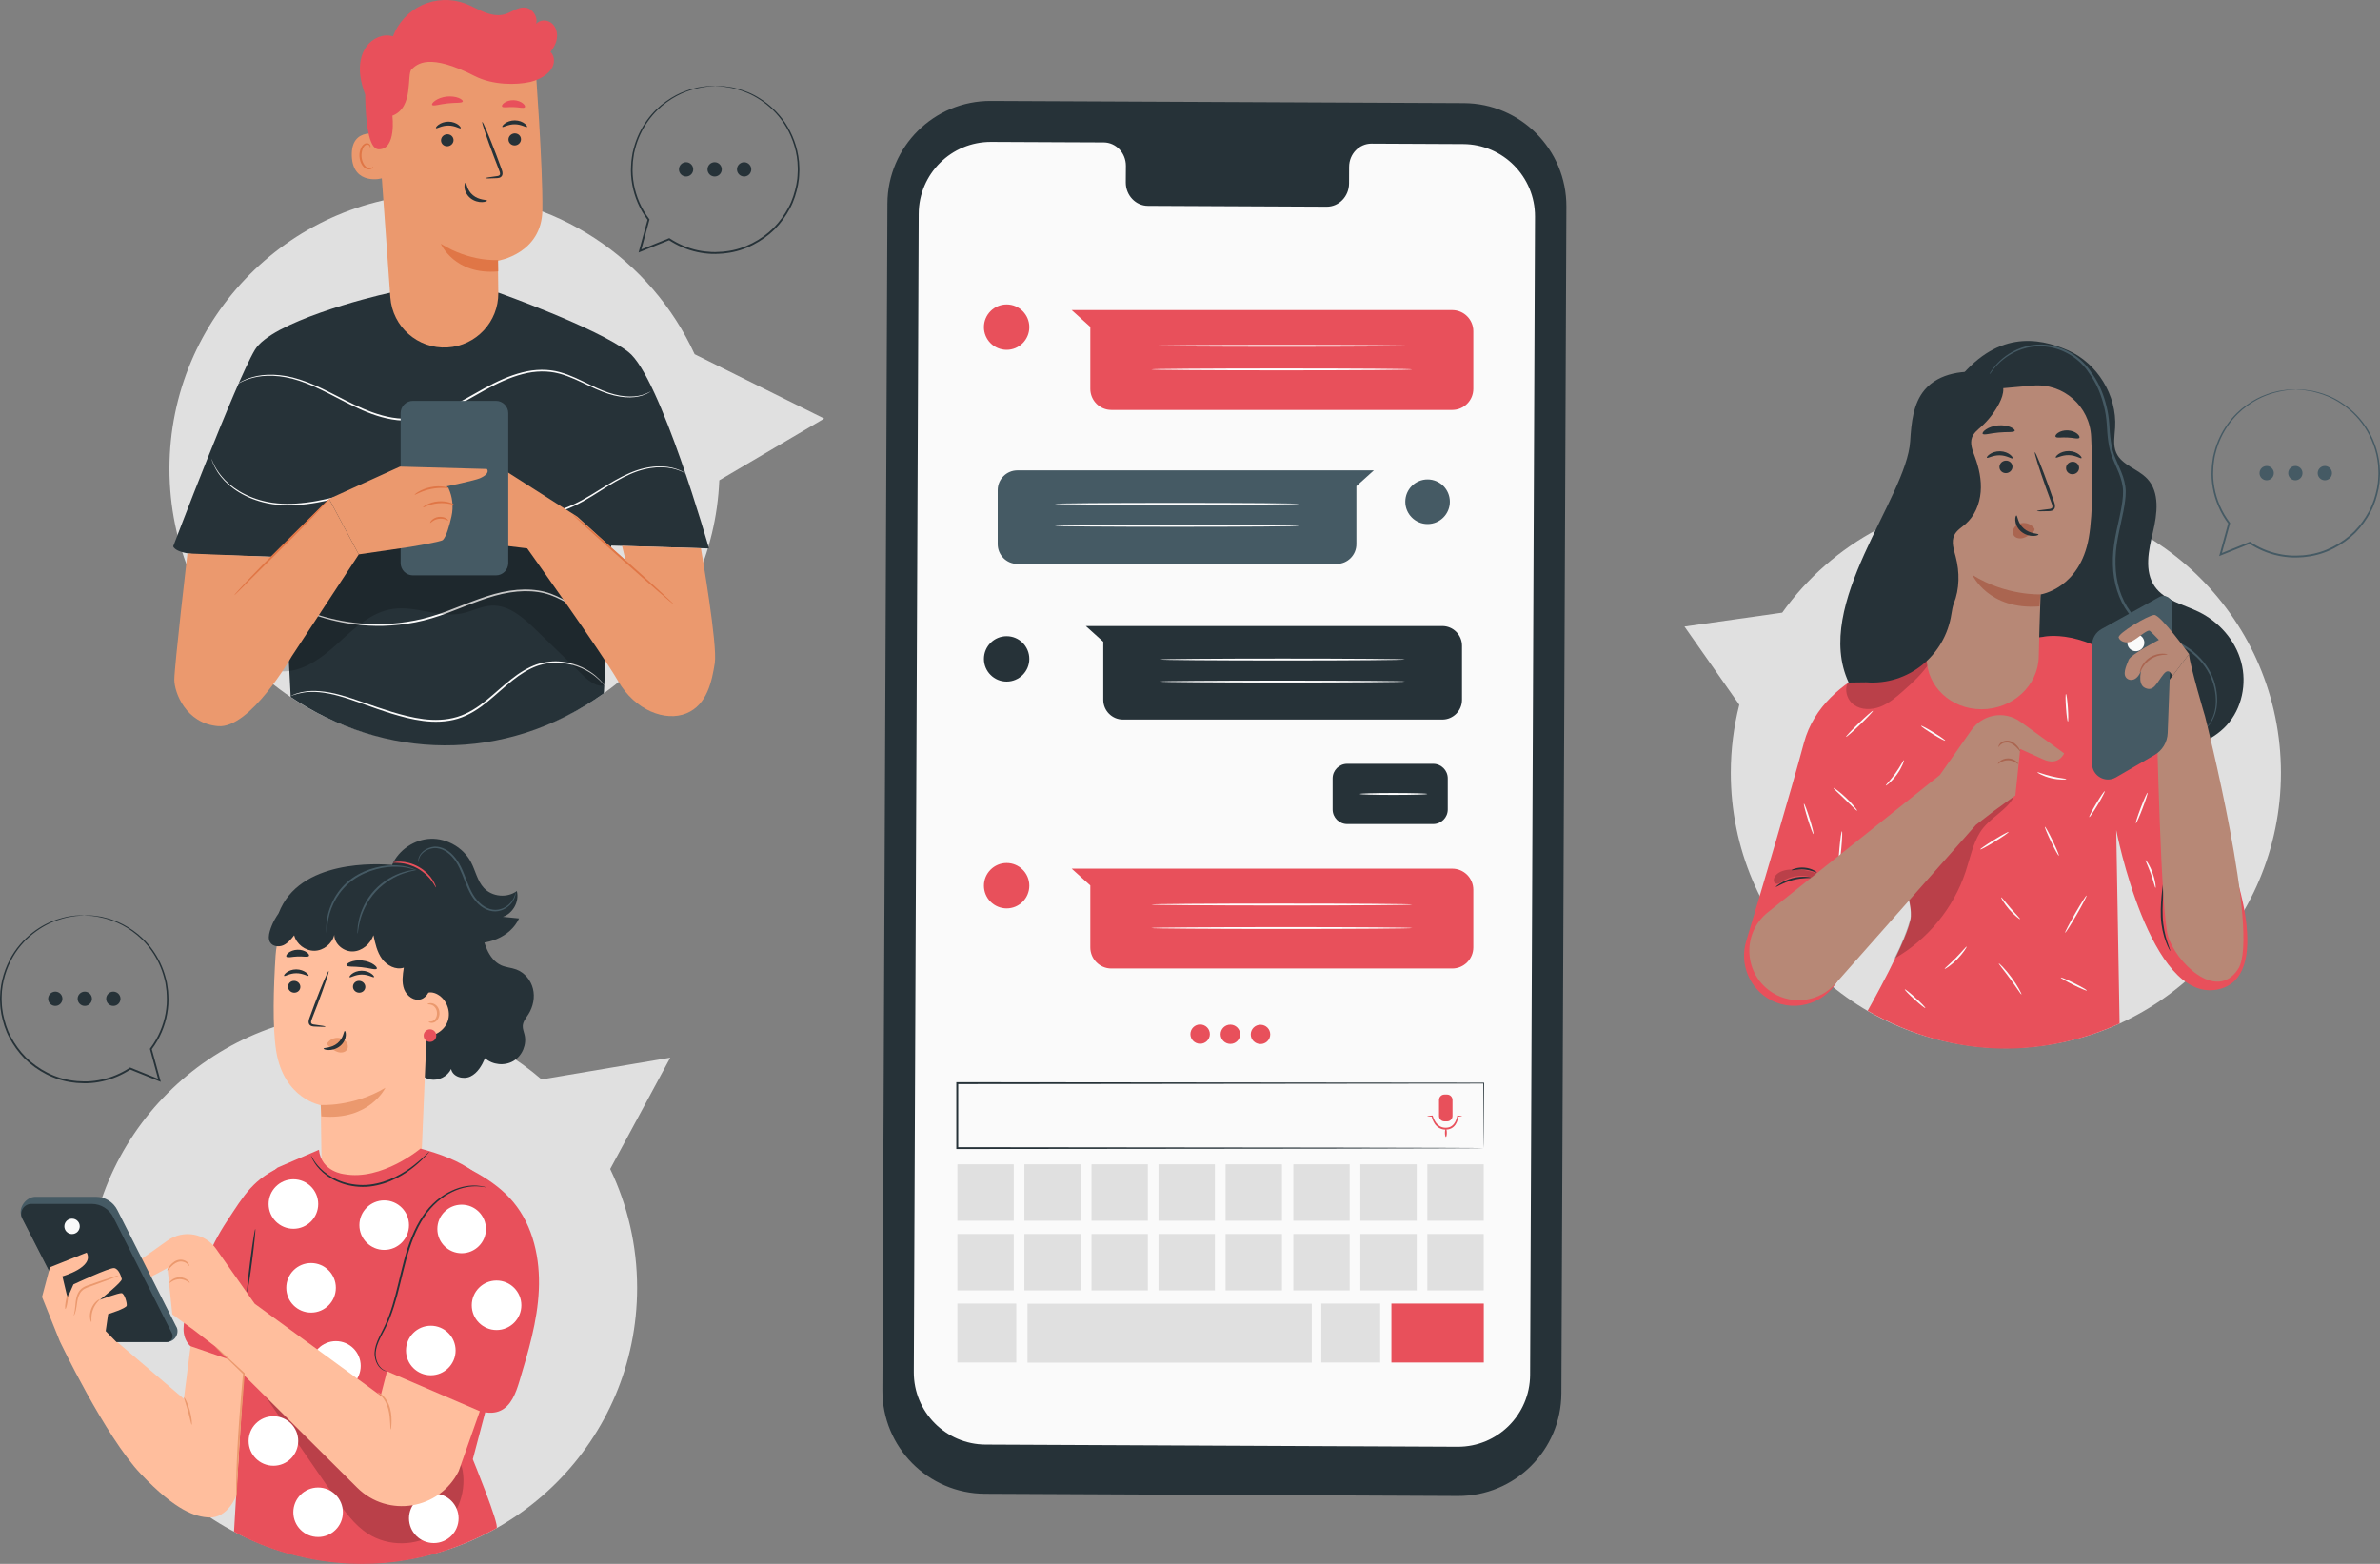 <svg width="70" height="46" viewBox="0 0 70 46" fill="none" xmlns="http://www.w3.org/2000/svg">
<rect x="0" y="0" width="70" height="46" fill="#808080" stroke="none"/>
<path d="M58.996 14.635C56.284 14.635 53.886 15.972 52.418 18.021L49.543 18.429L51.156 20.729C50.993 21.37 50.906 22.041 50.906 22.733C50.906 27.205 54.528 30.83 58.996 30.83C63.464 30.83 67.086 27.205 67.086 22.733C67.086 18.26 63.464 14.635 58.996 14.635Z" fill="#E0E0E0"/>
<path d="M57.514 11.268C58.7 9.705 59.95 9.925 60.818 10.303C61.685 10.681 62.268 11.632 62.21 12.577C62.195 12.827 62.141 13.09 62.243 13.318C62.406 13.686 62.881 13.789 63.155 14.083C63.531 14.484 63.448 15.119 63.321 15.654C63.194 16.189 63.06 16.8 63.375 17.251C63.663 17.664 64.212 17.775 64.665 17.995C65.263 18.286 65.744 18.828 65.917 19.471C66.091 20.113 65.938 20.845 65.489 21.335C65.048 21.815 64.387 22.028 63.743 22.123C61.87 22.399 59.885 21.794 58.483 20.519C57.082 19.244 56.291 17.325 56.387 15.431" fill="#263238"/>
<path d="M64.807 21.496C64.803 21.493 64.848 21.458 64.915 21.376C64.981 21.295 65.071 21.164 65.125 20.972C65.18 20.78 65.192 20.531 65.132 20.253C65.076 19.976 64.934 19.675 64.691 19.414C64.57 19.285 64.427 19.163 64.262 19.061C64.099 18.956 63.911 18.876 63.716 18.796C63.521 18.715 63.314 18.634 63.118 18.513C62.923 18.392 62.746 18.228 62.602 18.033C62.309 17.644 62.155 17.134 62.144 16.61C62.137 16.348 62.161 16.08 62.211 15.815C62.259 15.55 62.327 15.286 62.378 15.018C62.413 14.828 62.446 14.635 62.443 14.45C62.439 14.264 62.388 14.084 62.319 13.912C62.25 13.74 62.169 13.573 62.104 13.398C62.041 13.22 62.013 13.039 61.992 12.861C61.971 12.681 61.971 12.505 61.951 12.337C61.933 12.167 61.899 12.003 61.855 11.845C61.767 11.529 61.634 11.234 61.458 10.996L61.456 10.993L61.455 10.992C61.159 10.523 60.67 10.263 60.23 10.202C59.784 10.136 59.389 10.269 59.117 10.435C58.84 10.602 58.671 10.801 58.572 10.941C58.474 11.084 58.437 11.17 58.432 11.168C58.432 11.168 58.461 11.078 58.555 10.93C58.651 10.784 58.817 10.578 59.097 10.402C59.372 10.228 59.776 10.085 60.238 10.148C60.693 10.207 61.2 10.47 61.512 10.957L61.509 10.954C61.697 11.205 61.832 11.502 61.924 11.825C61.969 11.987 62.005 12.155 62.024 12.328C62.045 12.503 62.045 12.678 62.067 12.852C62.088 13.027 62.117 13.205 62.176 13.372C62.239 13.541 62.32 13.708 62.391 13.884C62.462 14.059 62.517 14.25 62.522 14.448C62.524 14.647 62.49 14.839 62.455 15.032C62.403 15.304 62.336 15.568 62.288 15.829C62.239 16.091 62.214 16.352 62.221 16.608C62.231 17.12 62.379 17.613 62.66 17.99C62.799 18.178 62.968 18.337 63.155 18.454C63.343 18.572 63.546 18.654 63.741 18.736C63.936 18.818 64.127 18.9 64.295 19.009C64.463 19.116 64.609 19.242 64.733 19.377C64.979 19.647 65.123 19.96 65.175 20.244C65.232 20.529 65.216 20.785 65.155 20.98C65.095 21.177 64.998 21.308 64.927 21.386C64.855 21.466 64.807 21.496 64.807 21.496Z" fill="#455A64"/>
<path d="M60.473 19.663C60.463 19.652 60.585 19.529 60.745 19.389C60.906 19.249 61.044 19.146 61.054 19.157C61.064 19.169 60.942 19.291 60.782 19.431C60.622 19.571 60.483 19.675 60.473 19.663Z" fill="#FAFAFA"/>
<path d="M60.086 18.733L56.511 19.168C56.511 19.168 53.635 19.692 53.057 21.848C52.657 23.337 51.831 26.111 51.358 27.685C51.154 28.364 51.461 29.092 52.089 29.419C52.847 29.813 53.781 29.482 54.121 28.698L55.684 25.097C55.684 25.097 56.236 26.354 56.204 26.949C56.172 27.544 54.931 29.731 54.931 29.731C57.571 31.246 60.254 31.055 62.341 30.107L62.242 24.416C62.242 24.416 63.224 29.494 65.214 29.107C66.882 28.783 65.784 25.529 65.214 24.284C64.487 22.697 63.539 20.432 62.942 19.886C61.343 18.422 60.086 18.733 60.086 18.733Z" fill="#E8505B"/>
<g opacity="0.2">
<path d="M56.781 19.454C56.565 19.792 56.267 20.068 55.966 20.333C55.764 20.512 55.553 20.69 55.301 20.788C55.049 20.885 54.745 20.889 54.526 20.731C54.306 20.573 54.22 20.229 54.391 20.02C54.504 19.881 54.69 19.831 54.863 19.788C55.442 19.645 56.021 19.502 56.6 19.359" fill="black"/>
</g>
<path d="M52.229 26.088C52.219 26.079 52.416 25.908 52.721 25.831C53.025 25.752 53.28 25.807 53.276 25.82C53.275 25.837 53.026 25.809 52.735 25.885C52.442 25.959 52.238 26.103 52.229 26.088Z" fill="#263238"/>
<path d="M52.697 25.596C52.69 25.584 52.857 25.499 53.078 25.521C53.3 25.541 53.448 25.656 53.438 25.667C53.43 25.681 53.279 25.595 53.073 25.577C52.867 25.555 52.703 25.612 52.697 25.596Z" fill="#263238"/>
<g opacity="0.2">
<path d="M53.405 25.862C53.094 25.707 52.701 25.735 52.415 25.93C52.355 25.971 52.279 26.021 52.217 25.984C52.157 25.949 52.16 25.858 52.194 25.797C52.273 25.652 52.454 25.596 52.619 25.579C52.916 25.548 53.221 25.597 53.494 25.72" fill="black"/>
</g>
<g opacity="0.2">
<path d="M59.219 23.455C59.03 23.835 58.489 24.072 58.235 24.486C58.021 24.836 57.942 25.248 57.813 25.637C57.458 26.709 56.694 27.64 55.713 28.198C55.908 27.826 56.068 27.438 56.188 27.033C56.241 26.662 56.083 26.312 56.083 26.312C56.206 25.934 56.743 25.414 56.989 25.102C57.284 24.729 57.581 24.353 57.945 24.047C58.308 23.74 58.746 23.503 59.219 23.455Z" fill="black"/>
</g>
<path d="M60.739 27.436C60.726 27.429 60.856 27.177 61.031 26.874C61.205 26.571 61.357 26.332 61.371 26.34C61.384 26.348 61.254 26.599 61.079 26.902C60.905 27.205 60.752 27.444 60.739 27.436Z" fill="#FAFAFA"/>
<path d="M63.635 25.92C63.643 25.921 63.64 26.038 63.629 26.227C63.619 26.415 63.597 26.675 63.609 26.961C63.63 27.538 63.853 27.964 63.831 27.97C63.828 27.972 63.813 27.947 63.788 27.899C63.763 27.852 63.733 27.782 63.699 27.693C63.632 27.515 63.566 27.256 63.554 26.964C63.542 26.673 63.57 26.411 63.589 26.223C63.611 26.035 63.628 25.919 63.635 25.92Z" fill="#263238"/>
<path d="M58.788 28.338C58.798 28.328 58.983 28.506 59.168 28.76C59.354 29.014 59.468 29.244 59.455 29.25C59.441 29.259 59.307 29.044 59.123 28.793C58.94 28.542 58.776 28.349 58.788 28.338Z" fill="#FAFAFA"/>
<path d="M60.61 28.754C60.616 28.74 60.794 28.814 61.006 28.92C61.218 29.025 61.385 29.122 61.378 29.136C61.371 29.15 61.194 29.075 60.981 28.97C60.769 28.864 60.603 28.767 60.61 28.754Z" fill="#FAFAFA"/>
<path d="M59.414 27.034C59.404 27.046 59.249 26.93 59.094 26.751C58.938 26.572 58.846 26.402 58.859 26.395C58.872 26.386 58.984 26.539 59.136 26.714C59.288 26.89 59.424 27.022 59.414 27.034Z" fill="#FAFAFA"/>
<path d="M57.196 28.499C57.186 28.486 57.347 28.357 57.524 28.177C57.702 27.997 57.829 27.835 57.842 27.844C57.854 27.852 57.745 28.032 57.564 28.216C57.383 28.4 57.204 28.511 57.196 28.499Z" fill="#FAFAFA"/>
<path d="M56.024 29.102C56.034 29.091 56.178 29.204 56.344 29.356C56.511 29.507 56.637 29.639 56.627 29.65C56.617 29.662 56.473 29.548 56.307 29.397C56.14 29.246 56.014 29.114 56.024 29.102Z" fill="#FAFAFA"/>
<path d="M58.244 24.985C58.236 24.972 58.416 24.847 58.646 24.706C58.875 24.564 59.068 24.461 59.076 24.474C59.084 24.487 58.905 24.612 58.675 24.753C58.445 24.895 58.252 24.999 58.244 24.985Z" fill="#FAFAFA"/>
<path d="M60.144 24.319C60.158 24.312 60.261 24.497 60.374 24.732C60.488 24.967 60.568 25.162 60.554 25.169C60.54 25.176 60.437 24.991 60.324 24.756C60.211 24.521 60.13 24.325 60.144 24.319Z" fill="#FAFAFA"/>
<path d="M61.449 24.035C61.435 24.027 61.527 23.849 61.652 23.639C61.778 23.428 61.891 23.264 61.904 23.272C61.917 23.28 61.826 23.457 61.7 23.668C61.575 23.878 61.462 24.043 61.449 24.035Z" fill="#FAFAFA"/>
<path d="M59.924 22.717C59.931 22.702 60.111 22.781 60.345 22.835C60.579 22.892 60.775 22.901 60.775 22.918C60.776 22.932 60.574 22.947 60.332 22.89C60.091 22.834 59.917 22.729 59.924 22.717Z" fill="#FAFAFA"/>
<path d="M60.82 21.225C60.805 21.226 60.78 21.045 60.764 20.821C60.748 20.597 60.748 20.415 60.763 20.414C60.779 20.413 60.804 20.594 60.82 20.818C60.835 21.041 60.836 21.224 60.82 21.225Z" fill="#FAFAFA"/>
<path d="M62.82 24.214C62.806 24.208 62.871 24.003 62.965 23.756C63.06 23.509 63.148 23.313 63.162 23.319C63.177 23.324 63.112 23.529 63.017 23.776C62.923 24.023 62.835 24.219 62.82 24.214Z" fill="#FAFAFA"/>
<path d="M63.107 25.301C63.119 25.293 63.233 25.456 63.314 25.686C63.397 25.915 63.412 26.113 63.398 26.115C63.382 26.118 63.342 25.928 63.262 25.705C63.182 25.481 63.093 25.309 63.107 25.301Z" fill="#FAFAFA"/>
<path d="M56.502 21.349C56.51 21.336 56.676 21.423 56.872 21.544C57.068 21.665 57.221 21.773 57.212 21.786C57.204 21.799 57.039 21.712 56.843 21.591C56.647 21.471 56.494 21.362 56.502 21.349Z" fill="#FAFAFA"/>
<path d="M55.465 23.106C55.454 23.093 55.603 22.95 55.749 22.745C55.896 22.54 55.983 22.353 55.999 22.36C56.012 22.364 55.946 22.566 55.794 22.777C55.644 22.989 55.474 23.117 55.465 23.106Z" fill="#FAFAFA"/>
<path d="M53.926 23.178C53.935 23.167 54.114 23.291 54.307 23.477C54.501 23.663 54.633 23.837 54.621 23.847C54.609 23.857 54.46 23.701 54.269 23.518C54.078 23.334 53.916 23.191 53.926 23.178Z" fill="#FAFAFA"/>
<path d="M54.295 21.674C54.285 21.663 54.453 21.483 54.672 21.271C54.89 21.06 55.076 20.898 55.087 20.909C55.098 20.92 54.929 21.1 54.711 21.311C54.492 21.523 54.306 21.685 54.295 21.674Z" fill="#FAFAFA"/>
<path d="M53.337 24.534C53.322 24.538 53.248 24.341 53.171 24.095C53.093 23.847 53.042 23.643 53.057 23.639C53.072 23.634 53.147 23.831 53.224 24.078C53.301 24.325 53.352 24.529 53.337 24.534Z" fill="#FAFAFA"/>
<path d="M54.082 25.453C54.067 25.451 54.075 25.226 54.101 24.949C54.126 24.673 54.159 24.45 54.175 24.451C54.19 24.453 54.182 24.678 54.156 24.954C54.13 25.231 54.097 25.454 54.082 25.453Z" fill="#FAFAFA"/>
<path d="M59.417 21.224C59.189 21.062 58.903 21 58.628 21.054C58.369 21.105 58.139 21.254 57.987 21.47L57.055 22.796L51.997 26.833C51.211 27.461 51.286 28.678 52.142 29.205C52.742 29.574 53.52 29.458 53.987 28.93L58.116 24.263L58.649 23.852L59.276 23.397L59.418 22.031C59.418 22.031 59.795 22.198 60.089 22.333C60.554 22.546 60.709 22.159 60.709 22.159L59.417 21.224Z" fill="#B78876"/>
<path d="M59.424 22.102C59.417 22.107 59.388 22.071 59.338 22.016C59.288 21.963 59.216 21.889 59.115 21.854C59.017 21.821 58.914 21.849 58.86 21.889C58.803 21.93 58.791 21.977 58.782 21.974C58.776 21.975 58.774 21.917 58.835 21.859C58.893 21.803 59.012 21.761 59.133 21.801C59.251 21.843 59.325 21.93 59.369 21.991C59.412 22.055 59.43 22.098 59.424 22.102Z" fill="#AA6550"/>
<path d="M58.763 22.468C58.757 22.464 58.776 22.427 58.826 22.387C58.875 22.347 58.961 22.306 59.061 22.307C59.162 22.307 59.247 22.348 59.296 22.389C59.346 22.43 59.364 22.466 59.359 22.47C59.352 22.476 59.325 22.45 59.274 22.422C59.224 22.393 59.148 22.363 59.061 22.363C58.974 22.362 58.898 22.391 58.848 22.42C58.797 22.448 58.769 22.474 58.763 22.468Z" fill="#AA6550"/>
<path d="M63.082 20.956L63.437 21.34C63.437 21.34 63.555 26.783 63.762 27.522C63.968 28.262 65.18 29.504 65.83 28.498C66.48 27.493 64.855 21.074 64.855 21.074C64.855 21.074 64.412 19.595 64.382 19.24L63.082 20.956Z" fill="#B78876"/>
<path d="M63.895 17.803L63.755 21.563C63.745 21.831 63.598 22.076 63.365 22.21L62.234 22.865C61.922 23.046 61.531 22.82 61.531 22.459V18.978C61.531 18.78 61.638 18.599 61.811 18.503L63.504 17.563C63.683 17.463 63.902 17.598 63.895 17.803Z" fill="#455A64"/>
<path d="M62.594 18.794C62.533 18.919 62.584 19.069 62.708 19.13C62.833 19.191 62.983 19.139 63.044 19.015C63.105 18.891 63.053 18.741 62.929 18.68C62.805 18.619 62.655 18.67 62.594 18.794Z" fill="#FAFAFA"/>
<path d="M64.384 19.24C64.384 19.24 63.546 18.078 63.36 18.088C63.175 18.098 62.275 18.636 62.314 18.754C62.353 18.871 62.539 18.94 62.705 18.861C62.871 18.783 63.165 18.499 63.233 18.558C63.302 18.617 63.497 18.822 63.497 18.822C63.497 18.822 62.67 19.245 62.607 19.41C62.543 19.578 62.392 19.87 62.588 19.977C62.715 20.048 62.92 19.968 62.998 19.635C62.998 19.635 62.842 20.115 63.084 20.232C63.344 20.359 63.424 20.093 63.634 19.831C63.811 19.61 63.891 19.891 63.891 19.891L64.384 19.24Z" fill="#B78876"/>
<path d="M63.749 19.251C63.747 19.26 63.688 19.255 63.595 19.266C63.503 19.277 63.376 19.31 63.258 19.387C63.14 19.464 63.058 19.567 63.011 19.647C62.963 19.728 62.944 19.784 62.936 19.782C62.929 19.78 62.935 19.719 62.976 19.629C63.017 19.54 63.099 19.424 63.227 19.34C63.355 19.257 63.495 19.228 63.592 19.227C63.691 19.225 63.75 19.245 63.749 19.251Z" fill="#AA6550"/>
<path d="M56.699 11.614L56.7 12.098L56.668 19.349C56.664 20.191 57.385 20.865 58.285 20.862C59.195 20.859 59.946 20.168 59.963 19.317C59.982 18.425 60.018 17.485 60.018 17.485C60.018 17.485 61.17 17.315 61.435 15.819C61.566 15.075 61.551 13.851 61.505 12.85C61.465 11.949 60.684 11.263 59.786 11.342L56.699 11.614Z" fill="#B78876"/>
<path d="M61.15 13.759C61.151 13.861 61.067 13.946 60.961 13.95C60.855 13.954 60.767 13.874 60.766 13.773C60.764 13.671 60.848 13.586 60.954 13.582C61.06 13.578 61.148 13.658 61.15 13.759Z" fill="#263238"/>
<path d="M61.221 13.476C61.196 13.501 61.053 13.391 60.846 13.388C60.639 13.382 60.485 13.485 60.463 13.459C60.453 13.448 60.478 13.403 60.544 13.356C60.611 13.309 60.722 13.265 60.851 13.268C60.98 13.271 61.087 13.32 61.149 13.37C61.212 13.42 61.232 13.465 61.221 13.476Z" fill="#263238"/>
<path d="M59.191 13.726C59.192 13.827 59.108 13.913 59.002 13.917C58.896 13.92 58.809 13.841 58.807 13.74C58.805 13.638 58.889 13.553 58.995 13.549C59.101 13.545 59.189 13.624 59.191 13.726Z" fill="#263238"/>
<path d="M59.195 13.482C59.171 13.507 59.027 13.397 58.82 13.393C58.614 13.387 58.46 13.491 58.438 13.465C58.427 13.454 58.452 13.409 58.519 13.362C58.585 13.315 58.697 13.271 58.826 13.274C58.955 13.277 59.062 13.326 59.124 13.376C59.186 13.425 59.207 13.471 59.195 13.482Z" fill="#263238"/>
<path d="M59.912 15.03C59.911 15.018 60.04 14.998 60.249 14.975C60.302 14.97 60.352 14.961 60.362 14.925C60.375 14.887 60.354 14.829 60.329 14.768C60.282 14.639 60.232 14.504 60.18 14.362C59.974 13.785 59.825 13.311 59.848 13.303C59.871 13.295 60.058 13.756 60.265 14.333C60.314 14.475 60.362 14.611 60.407 14.741C60.426 14.801 60.459 14.87 60.431 14.948C60.416 14.988 60.376 15.016 60.342 15.024C60.308 15.034 60.279 15.034 60.252 15.035C60.043 15.043 59.913 15.041 59.912 15.03Z" fill="#263238"/>
<path d="M60.011 17.483C60.011 17.483 59.002 17.53 58.014 16.912C58.014 16.912 58.482 17.95 59.985 17.837L60.011 17.483Z" fill="#AA6550"/>
<path d="M59.821 15.529C59.748 15.429 59.618 15.373 59.489 15.384C59.399 15.392 59.307 15.434 59.252 15.506C59.196 15.578 59.183 15.682 59.231 15.753C59.285 15.832 59.402 15.852 59.501 15.826C59.6 15.8 59.686 15.736 59.768 15.673C59.791 15.655 59.814 15.637 59.828 15.613C59.843 15.588 59.846 15.556 59.829 15.536" fill="#AA6550"/>
<path d="M59.307 15.162C59.341 15.161 59.337 15.385 59.526 15.548C59.715 15.711 59.955 15.69 59.956 15.722C59.959 15.736 59.903 15.764 59.801 15.765C59.702 15.767 59.558 15.733 59.442 15.633C59.327 15.533 59.279 15.402 59.273 15.31C59.266 15.216 59.292 15.161 59.307 15.162Z" fill="#263238"/>
<path d="M54.887 20.069C56.122 20.166 57.21 19.284 57.395 18.058C57.414 17.93 57.436 17.826 57.463 17.757C57.637 17.322 57.64 16.829 57.52 16.375C57.464 16.165 57.385 15.936 57.48 15.741C57.549 15.599 57.694 15.514 57.813 15.411C58.08 15.178 58.225 14.825 58.255 14.472C58.285 14.119 58.207 13.764 58.083 13.431C58.015 13.248 57.933 13.048 58.002 12.865C58.05 12.736 58.165 12.646 58.268 12.554C58.484 12.359 58.666 12.124 58.8 11.866C58.938 11.602 59.027 11.26 58.669 11.051C58.594 11.008 58.51 10.982 58.424 10.968C57.79 10.87 57.035 10.964 56.611 11.463C56.265 11.87 56.216 12.444 56.182 12.977C56.077 14.656 53.3 17.776 54.373 20.076L54.887 20.069Z" fill="#263238"/>
<path d="M59.256 12.672C59.235 12.728 59.029 12.698 58.785 12.723C58.542 12.743 58.345 12.81 58.313 12.759C58.3 12.735 58.335 12.682 58.415 12.629C58.494 12.576 58.62 12.527 58.766 12.513C58.912 12.5 59.045 12.525 59.133 12.563C59.221 12.601 59.265 12.646 59.256 12.672Z" fill="#263238"/>
<path d="M61.157 12.879C61.12 12.925 60.978 12.874 60.807 12.869C60.636 12.857 60.49 12.895 60.457 12.845C60.443 12.821 60.467 12.774 60.531 12.731C60.594 12.688 60.699 12.653 60.817 12.659C60.934 12.665 61.036 12.709 61.094 12.758C61.154 12.808 61.173 12.856 61.157 12.879Z" fill="#263238"/>
<path d="M66.877 13.917C66.877 14.033 66.783 14.127 66.667 14.127C66.551 14.127 66.457 14.033 66.457 13.917C66.457 13.801 66.551 13.707 66.667 13.707C66.783 13.707 66.877 13.801 66.877 13.917Z" fill="#455A64"/>
<path d="M67.511 14.127C67.627 14.127 67.721 14.033 67.721 13.917C67.721 13.801 67.627 13.707 67.511 13.707C67.395 13.707 67.301 13.801 67.301 13.917C67.301 14.033 67.395 14.127 67.511 14.127Z" fill="#455A64"/>
<path d="M68.56 13.812C68.618 13.913 68.584 14.041 68.483 14.099C68.383 14.157 68.254 14.123 68.196 14.022C68.138 13.922 68.173 13.793 68.273 13.735C68.374 13.677 68.502 13.712 68.56 13.812Z" fill="#455A64"/>
<path d="M67.523 11.458C67.523 11.457 67.537 11.457 67.565 11.457C67.596 11.458 67.638 11.459 67.69 11.461C67.718 11.462 67.749 11.462 67.782 11.465C67.816 11.47 67.853 11.475 67.892 11.48C67.933 11.486 67.975 11.492 68.021 11.499C68.066 11.51 68.114 11.522 68.165 11.534C68.367 11.586 68.611 11.675 68.861 11.838C69.111 11.999 69.37 12.228 69.581 12.54C69.788 12.853 69.947 13.246 69.989 13.687C69.994 13.797 70.007 13.91 69.996 14.024C69.992 14.081 69.993 14.139 69.985 14.196C69.976 14.254 69.968 14.311 69.959 14.37C69.912 14.6 69.843 14.836 69.725 15.055C69.609 15.275 69.46 15.485 69.277 15.672C69.091 15.854 68.874 16.013 68.633 16.135C68.392 16.259 68.125 16.344 67.847 16.377C67.778 16.39 67.707 16.39 67.637 16.395C67.567 16.399 67.496 16.402 67.425 16.398C67.284 16.392 67.141 16.375 67.001 16.345C66.696 16.28 66.409 16.155 66.156 15.989L66.182 15.991C65.889 16.109 65.602 16.224 65.321 16.337L65.27 16.358L65.285 16.305C65.372 15.989 65.456 15.681 65.538 15.384L65.542 15.406C65.3 15.085 65.147 14.718 65.083 14.354C65.051 14.172 65.037 13.991 65.049 13.815C65.053 13.727 65.057 13.64 65.074 13.556C65.08 13.514 65.087 13.472 65.093 13.43C65.101 13.389 65.114 13.348 65.123 13.308C65.29 12.66 65.689 12.181 66.084 11.907C66.281 11.768 66.476 11.668 66.655 11.605C66.7 11.59 66.742 11.574 66.784 11.559C66.826 11.549 66.867 11.538 66.906 11.528C66.945 11.519 66.982 11.509 67.018 11.501C67.053 11.494 67.088 11.49 67.121 11.485C67.186 11.477 67.243 11.466 67.293 11.463C67.342 11.461 67.384 11.46 67.419 11.459C67.451 11.458 67.477 11.457 67.496 11.457C67.514 11.457 67.523 11.457 67.523 11.458C67.523 11.459 67.514 11.46 67.497 11.462C67.477 11.463 67.452 11.465 67.42 11.468C67.385 11.47 67.343 11.473 67.294 11.476C67.245 11.48 67.188 11.493 67.124 11.502C66.87 11.549 66.491 11.65 66.103 11.934C65.715 12.208 65.327 12.682 65.167 13.319C65.157 13.359 65.145 13.398 65.138 13.439C65.132 13.48 65.125 13.521 65.119 13.563C65.103 13.646 65.1 13.731 65.097 13.817C65.085 13.989 65.099 14.168 65.131 14.346C65.195 14.702 65.347 15.061 65.584 15.375L65.592 15.385L65.589 15.398C65.507 15.695 65.424 16.003 65.337 16.319L65.301 16.287C65.581 16.174 65.868 16.058 66.161 15.94L66.175 15.934L66.187 15.943C66.434 16.105 66.715 16.227 67.013 16.29C67.15 16.32 67.289 16.337 67.428 16.343C67.497 16.346 67.566 16.343 67.635 16.339C67.704 16.335 67.773 16.335 67.84 16.322C68.112 16.29 68.373 16.206 68.608 16.086C68.845 15.967 69.058 15.812 69.24 15.634C69.419 15.452 69.565 15.247 69.679 15.032C69.796 14.817 69.864 14.586 69.911 14.361C69.92 14.304 69.928 14.247 69.937 14.191C69.945 14.134 69.945 14.078 69.949 14.022C69.96 13.91 69.947 13.799 69.944 13.691C69.904 13.258 69.75 12.871 69.548 12.562C69.343 12.254 69.089 12.025 68.844 11.864C68.599 11.701 68.358 11.61 68.159 11.555C68.109 11.542 68.062 11.529 68.017 11.518C67.972 11.51 67.93 11.503 67.89 11.497C67.851 11.49 67.815 11.484 67.781 11.479C67.748 11.475 67.717 11.474 67.69 11.472C67.637 11.468 67.596 11.465 67.566 11.463C67.537 11.461 67.523 11.459 67.523 11.458Z" fill="#455A64"/>
<path d="M19.714 31.111L15.928 31.75C14.511 30.526 12.667 29.785 10.649 29.785C6.181 29.785 2.559 33.411 2.559 37.883C2.559 42.355 6.181 45.981 10.649 45.981C15.117 45.981 18.739 42.355 18.739 37.883C18.739 36.63 18.454 35.444 17.947 34.385L19.714 31.111Z" fill="#E0E0E0"/>
<path d="M3.123 29.378C3.123 29.494 3.217 29.588 3.333 29.588C3.449 29.588 3.544 29.494 3.544 29.378C3.544 29.262 3.449 29.168 3.333 29.168C3.217 29.168 3.123 29.262 3.123 29.378Z" fill="#263238"/>
<path d="M2.283 29.378C2.283 29.494 2.377 29.588 2.493 29.588C2.61 29.588 2.704 29.494 2.704 29.378C2.704 29.262 2.609 29.168 2.493 29.168C2.377 29.168 2.283 29.262 2.283 29.378Z" fill="#263238"/>
<path d="M1.444 29.273C1.386 29.374 1.421 29.502 1.521 29.56C1.622 29.618 1.75 29.584 1.808 29.483C1.866 29.383 1.832 29.254 1.731 29.196C1.631 29.138 1.502 29.173 1.444 29.273Z" fill="#263238"/>
<path d="M2.478 26.923C2.478 26.924 2.463 26.925 2.435 26.928C2.404 26.93 2.363 26.933 2.311 26.937C2.284 26.939 2.253 26.94 2.22 26.944C2.186 26.949 2.15 26.955 2.11 26.962C2.071 26.968 2.028 26.975 1.983 26.983C1.939 26.995 1.891 27.007 1.841 27.02C1.642 27.075 1.402 27.166 1.156 27.33C0.911 27.491 0.657 27.719 0.452 28.027C0.251 28.336 0.097 28.723 0.057 29.156C0.054 29.265 0.041 29.375 0.052 29.487C0.056 29.543 0.055 29.599 0.064 29.656C0.072 29.712 0.081 29.769 0.09 29.826C0.137 30.051 0.204 30.282 0.321 30.497C0.435 30.712 0.582 30.917 0.761 31.099C0.943 31.277 1.156 31.432 1.392 31.551C1.628 31.672 1.889 31.754 2.161 31.787C2.228 31.8 2.297 31.8 2.366 31.804C2.434 31.808 2.503 31.811 2.573 31.808C2.711 31.802 2.85 31.785 2.988 31.755C3.286 31.692 3.567 31.57 3.814 31.408L3.826 31.399L3.839 31.405C4.132 31.523 4.419 31.639 4.7 31.752L4.663 31.784C4.577 31.468 4.493 31.16 4.412 30.863L4.409 30.85L4.416 30.84C4.654 30.526 4.805 30.167 4.869 29.811C4.901 29.632 4.915 29.454 4.904 29.282C4.901 29.196 4.897 29.11 4.881 29.028C4.875 28.986 4.869 28.945 4.863 28.904C4.855 28.863 4.843 28.824 4.834 28.784C4.674 28.147 4.285 27.673 3.898 27.399C3.51 27.115 3.13 27.014 2.877 26.967C2.812 26.957 2.756 26.945 2.706 26.941C2.657 26.938 2.615 26.935 2.58 26.933C2.548 26.93 2.523 26.928 2.504 26.927C2.486 26.925 2.478 26.924 2.478 26.923C2.478 26.922 2.486 26.922 2.504 26.922C2.523 26.922 2.549 26.923 2.581 26.924C2.616 26.925 2.658 26.926 2.707 26.928C2.757 26.93 2.815 26.942 2.88 26.95C2.912 26.955 2.947 26.959 2.982 26.965C3.018 26.974 3.055 26.983 3.094 26.993C3.133 27.003 3.174 27.013 3.216 27.024C3.258 27.039 3.301 27.054 3.345 27.07C3.524 27.133 3.719 27.233 3.917 27.372C4.312 27.646 4.71 28.125 4.877 28.773C4.886 28.813 4.899 28.854 4.907 28.895C4.913 28.937 4.92 28.979 4.926 29.021C4.943 29.105 4.947 29.192 4.951 29.28C4.963 29.455 4.949 29.637 4.917 29.819C4.854 30.183 4.7 30.55 4.458 30.871L4.462 30.849C4.544 31.146 4.628 31.453 4.715 31.77L4.73 31.822L4.679 31.802C4.399 31.689 4.111 31.574 3.818 31.456L3.844 31.454C3.592 31.62 3.304 31.744 2.999 31.809C2.859 31.84 2.717 31.857 2.575 31.863C2.504 31.866 2.433 31.864 2.363 31.859C2.293 31.855 2.222 31.855 2.153 31.841C1.875 31.808 1.609 31.723 1.367 31.6C1.126 31.478 0.909 31.319 0.723 31.137C0.54 30.95 0.391 30.74 0.275 30.52C0.157 30.301 0.088 30.065 0.041 29.834C0.033 29.776 0.024 29.718 0.015 29.661C0.007 29.604 0.008 29.546 0.004 29.489C-0.007 29.374 0.007 29.262 0.011 29.152C0.053 28.71 0.212 28.317 0.419 28.005C0.63 27.693 0.889 27.464 1.139 27.303C1.389 27.14 1.634 27.051 1.836 26.999C1.886 26.987 1.934 26.975 1.979 26.964C2.025 26.957 2.068 26.951 2.108 26.945C2.147 26.94 2.184 26.935 2.218 26.93C2.252 26.927 2.282 26.927 2.31 26.926C2.363 26.924 2.404 26.923 2.435 26.922C2.463 26.922 2.478 26.922 2.478 26.923Z" fill="#263238"/>
<path d="M11.535 25.433C11.731 24.996 12.189 24.689 12.669 24.672C13.148 24.657 13.626 24.933 13.851 25.356C13.985 25.608 14.037 25.908 14.231 26.118C14.472 26.38 14.916 26.421 15.201 26.209C15.28 26.515 15.09 26.864 14.791 26.967C14.95 26.983 15.107 26.999 15.266 27.015C15.01 27.574 14.309 27.83 13.704 27.721C13.098 27.612 12.583 27.211 12.171 26.755" fill="#263238"/>
<path d="M11.537 25.442L13 25.921C13.514 26.262 13.925 26.761 14.127 27.344C14.195 27.542 14.242 27.747 14.328 27.938C14.415 28.128 14.549 28.307 14.74 28.393C14.881 28.456 15.04 28.463 15.184 28.516C15.428 28.606 15.613 28.83 15.675 29.083C15.737 29.335 15.681 29.61 15.543 29.83C15.473 29.94 15.381 30.047 15.375 30.177C15.371 30.265 15.408 30.349 15.428 30.435C15.498 30.726 15.36 31.054 15.102 31.207C14.845 31.36 14.489 31.326 14.266 31.126C14.173 31.341 14.048 31.562 13.836 31.663C13.624 31.764 13.312 31.673 13.268 31.443C13.162 31.664 12.899 31.797 12.658 31.752C12.417 31.706 12.221 31.486 12.204 31.241L8.195 26.865C8.794 25.263 11.133 25.405 11.537 25.442Z" fill="#263238"/>
<path d="M12.225 26.966C12.483 26.993 12.677 27.213 12.672 27.472L12.389 34.211C12.378 35.007 10.932 35.948 10.079 35.93C9.217 35.911 9.47 34.998 9.458 34.241C9.437 32.976 9.437 32.502 9.437 32.509C9.437 32.509 8.348 32.328 8.122 30.91C8.01 30.204 8.045 29.047 8.105 28.102C8.159 27.251 8.723 26.207 9.573 26.296L12.225 26.966Z" fill="#FFBE9D"/>
<path d="M8.471 29.016C8.467 29.112 8.546 29.194 8.647 29.199C8.747 29.204 8.831 29.131 8.834 29.035C8.838 28.939 8.759 28.857 8.659 28.852C8.558 28.846 8.474 28.92 8.471 29.016Z" fill="#263238"/>
<path d="M8.356 28.705C8.379 28.728 8.517 28.627 8.713 28.627C8.909 28.625 9.053 28.725 9.074 28.701C9.085 28.691 9.062 28.648 8.999 28.603C8.937 28.557 8.832 28.513 8.71 28.514C8.588 28.514 8.485 28.559 8.426 28.605C8.366 28.651 8.345 28.694 8.356 28.705Z" fill="#263238"/>
<path d="M10.381 29.016C10.377 29.112 10.456 29.194 10.557 29.199C10.657 29.204 10.741 29.131 10.745 29.035C10.748 28.939 10.669 28.857 10.569 28.852C10.469 28.846 10.384 28.92 10.381 29.016Z" fill="#263238"/>
<path d="M10.282 28.744C10.305 28.767 10.443 28.666 10.639 28.666C10.835 28.664 10.979 28.764 11 28.741C11.01 28.73 10.988 28.687 10.925 28.642C10.863 28.596 10.758 28.552 10.636 28.553C10.514 28.553 10.411 28.598 10.352 28.644C10.292 28.69 10.271 28.733 10.282 28.744Z" fill="#263238"/>
<path d="M9.576 30.196C9.577 30.185 9.455 30.164 9.257 30.138C9.207 30.133 9.16 30.123 9.151 30.089C9.14 30.053 9.161 29.999 9.185 29.941C9.232 29.82 9.281 29.693 9.333 29.56C9.539 29.018 9.687 28.573 9.666 28.565C9.644 28.556 9.459 28.989 9.253 29.531C9.204 29.665 9.157 29.792 9.112 29.914C9.093 29.971 9.06 30.035 9.086 30.11C9.099 30.148 9.136 30.175 9.168 30.183C9.2 30.193 9.228 30.194 9.253 30.195C9.452 30.206 9.575 30.207 9.576 30.196Z" fill="#263238"/>
<path d="M9.432 32.502C9.432 32.502 10.388 32.564 11.335 31.996C11.335 31.996 10.873 32.97 9.451 32.837L9.432 32.502Z" fill="#EB996E"/>
<path d="M9.646 30.66C9.717 30.567 9.84 30.516 9.963 30.529C10.048 30.538 10.134 30.579 10.186 30.648C10.238 30.718 10.248 30.816 10.201 30.882C10.149 30.956 10.038 30.973 9.944 30.947C9.851 30.92 9.77 30.858 9.694 30.797C9.673 30.78 9.651 30.763 9.638 30.74C9.625 30.716 9.622 30.686 9.638 30.667" fill="#EB996E"/>
<path d="M10.141 30.324C10.109 30.322 10.108 30.535 9.926 30.685C9.744 30.837 9.517 30.813 9.516 30.842C9.513 30.856 9.566 30.884 9.662 30.886C9.756 30.889 9.893 30.859 10.005 30.767C10.116 30.675 10.164 30.552 10.171 30.464C10.179 30.376 10.155 30.323 10.141 30.324Z" fill="#263238"/>
<path d="M10.191 28.395C10.21 28.448 10.406 28.423 10.636 28.45C10.866 28.473 11.052 28.541 11.082 28.493C11.096 28.47 11.064 28.42 10.989 28.369C10.914 28.317 10.796 28.268 10.658 28.253C10.52 28.238 10.393 28.26 10.309 28.294C10.225 28.328 10.182 28.369 10.191 28.395Z" fill="#263238"/>
<path d="M8.423 28.138C8.458 28.183 8.593 28.137 8.755 28.134C8.917 28.127 9.055 28.164 9.087 28.118C9.101 28.095 9.079 28.051 9.019 28.009C8.96 27.967 8.861 27.932 8.749 27.936C8.637 27.939 8.541 27.98 8.484 28.025C8.427 28.071 8.408 28.117 8.423 28.138Z" fill="#263238"/>
<path d="M12.505 29.234C12.612 29.16 12.763 29.187 12.876 29.253C13.137 29.403 13.267 29.748 13.17 30.033C13.073 30.318 12.76 30.513 12.461 30.474" fill="#FFBE9D"/>
<path d="M10.273 25.821C9.756 25.838 9.363 25.995 8.908 26.244C8.453 26.492 8.074 26.902 7.933 27.4C7.904 27.505 7.887 27.626 7.945 27.719C8.021 27.842 8.202 27.863 8.335 27.803C8.467 27.743 8.562 27.625 8.652 27.511C8.719 27.771 8.977 27.969 9.247 27.966C9.516 27.963 9.77 27.76 9.831 27.498C9.834 27.77 10.107 27.996 10.379 27.986C10.652 27.976 10.893 27.766 10.984 27.509C11.035 27.751 11.089 28.001 11.234 28.202C11.379 28.402 11.642 28.54 11.877 28.463C11.844 28.675 11.811 28.898 11.886 29.098C11.962 29.298 12.185 29.461 12.387 29.391C12.584 29.324 12.661 29.091 12.707 28.888C12.796 28.497 12.872 28.1 12.859 27.699C12.847 27.299 12.739 26.891 12.493 26.575C12.239 26.247 11.853 26.04 11.452 25.934C11.05 25.828 10.63 25.816 10.215 25.821" fill="#263238"/>
<path d="M12.607 30.05C12.611 30.04 12.662 30.062 12.731 30.031C12.798 30.004 12.86 29.905 12.852 29.789C12.848 29.672 12.772 29.587 12.701 29.562C12.63 29.533 12.578 29.547 12.575 29.536C12.57 29.529 12.623 29.491 12.717 29.512C12.762 29.523 12.815 29.549 12.856 29.599C12.896 29.647 12.923 29.714 12.926 29.785C12.936 29.928 12.847 30.058 12.748 30.08C12.651 30.105 12.599 30.056 12.607 30.05Z" fill="#EB996E"/>
<path d="M12.646 30.647C12.749 30.647 12.832 30.564 12.832 30.462C12.832 30.36 12.749 30.277 12.646 30.277C12.544 30.277 12.461 30.36 12.461 30.462C12.461 30.564 12.544 30.647 12.646 30.647Z" fill="#E8505B"/>
<path d="M11.555 25.372C11.553 25.367 11.64 25.342 11.786 25.346C11.93 25.35 12.131 25.393 12.324 25.504C12.517 25.615 12.655 25.768 12.73 25.891C12.807 26.014 12.828 26.102 12.823 26.104C12.814 26.108 12.78 26.026 12.698 25.913C12.617 25.799 12.48 25.659 12.296 25.552C12.111 25.447 11.921 25.399 11.783 25.386C11.644 25.372 11.556 25.382 11.555 25.372Z" fill="#E8505B"/>
<path d="M12.304 25.372C12.302 25.372 12.3 25.357 12.299 25.328C12.299 25.298 12.304 25.254 12.326 25.201C12.367 25.096 12.492 24.964 12.693 24.917C12.896 24.862 13.152 24.966 13.33 25.162C13.421 25.26 13.499 25.378 13.562 25.507C13.625 25.636 13.676 25.775 13.731 25.915C13.785 26.054 13.841 26.189 13.912 26.309C13.984 26.428 14.072 26.532 14.171 26.61C14.27 26.689 14.381 26.741 14.492 26.757C14.602 26.775 14.707 26.751 14.795 26.715C14.971 26.635 15.069 26.5 15.114 26.404C15.158 26.304 15.16 26.242 15.166 26.243C15.168 26.243 15.168 26.258 15.165 26.287C15.163 26.317 15.154 26.36 15.134 26.412C15.093 26.515 14.996 26.661 14.811 26.75C14.719 26.792 14.605 26.821 14.485 26.803C14.366 26.788 14.244 26.733 14.139 26.651C14.033 26.569 13.941 26.46 13.866 26.337C13.791 26.213 13.733 26.075 13.678 25.935C13.572 25.654 13.469 25.385 13.293 25.197C13.123 25.008 12.889 24.91 12.701 24.956C12.513 24.995 12.389 25.114 12.346 25.21C12.298 25.308 12.311 25.373 12.304 25.372Z" fill="#455A64"/>
<path d="M9.622 27.561C9.62 27.561 9.617 27.548 9.613 27.522C9.61 27.497 9.601 27.458 9.6 27.409C9.591 27.309 9.594 27.164 9.626 26.988C9.657 26.812 9.727 26.607 9.843 26.401C9.962 26.196 10.132 25.99 10.357 25.833C10.581 25.674 10.827 25.575 11.056 25.518C11.285 25.459 11.499 25.444 11.678 25.454C11.856 25.465 11.998 25.496 12.092 25.53C12.14 25.543 12.174 25.562 12.199 25.572C12.222 25.583 12.235 25.589 12.234 25.591C12.23 25.604 12.028 25.502 11.676 25.494C11.502 25.489 11.292 25.507 11.069 25.567C10.846 25.626 10.607 25.724 10.39 25.878C10.172 26.031 10.006 26.229 9.888 26.426C9.772 26.626 9.7 26.824 9.665 26.995C9.592 27.34 9.636 27.561 9.622 27.561Z" fill="#455A64"/>
<path d="M10.518 27.464C10.515 27.464 10.512 27.424 10.515 27.353C10.517 27.282 10.528 27.179 10.556 27.055C10.61 26.807 10.749 26.468 11.017 26.18C11.285 25.892 11.611 25.727 11.854 25.655C11.976 25.617 12.078 25.599 12.148 25.591C12.219 25.583 12.258 25.583 12.259 25.586C12.26 25.597 12.103 25.61 11.867 25.692C11.631 25.773 11.318 25.939 11.058 26.218C10.799 26.498 10.657 26.823 10.594 27.064C10.53 27.306 10.529 27.465 10.518 27.464Z" fill="#455A64"/>
<path d="M10.271 35.846C9.96 34.894 9.202 33.925 8.368 34.274C7.44 34.663 7.182 35.157 6.674 35.921C6.165 36.685 5.853 37.56 5.546 38.425C5.426 38.764 5.31 39.156 5.495 39.464C5.653 39.73 5.98 39.835 6.28 39.915C7.053 40.121 7.833 40.297 8.619 40.443C8.935 40.502 9.281 40.551 9.56 40.393C9.914 40.192 10.022 39.741 10.096 39.341C10.355 37.937 10.614 36.532 10.873 35.128" fill="#E8505B"/>
<path d="M9.381 33.82L8.161 34.346C7.544 34.833 7.369 35.665 7.39 36.45L6.883 45.051C6.883 45.051 10.443 47.254 14.603 44.95C14.711 44.89 13.906 42.923 13.906 42.923L15.04 38.628C15.127 38.01 15.18 36.73 15.019 36.122C14.606 34.564 13.502 34.097 12.367 33.785C12.367 33.785 11.233 34.738 10.126 34.537C10.126 34.537 9.45 34.475 9.381 33.82Z" fill="#E8505B"/>
<g opacity="0.2">
<path d="M7.742 40.98C8.446 42.002 9.151 43.023 9.855 44.044C10.13 44.444 10.416 44.854 10.825 45.115C11.419 45.495 12.237 45.486 12.823 45.094C13.408 44.703 13.729 43.949 13.606 43.255C13.591 43.173 13.569 43.087 13.512 43.026C13.424 42.932 13.275 42.921 13.151 42.957C13.028 42.994 12.92 43.069 12.806 43.13C12.143 43.482 11.3 43.293 10.678 42.872C10.056 42.452 9.599 41.835 9.122 41.254C8.946 41.039 8.754 40.819 8.493 40.723C8.232 40.627 7.886 40.706 7.776 40.961" fill="black"/>
</g>
<path d="M11.3 36.765C11.702 36.765 12.029 36.439 12.029 36.037C12.029 35.635 11.702 35.309 11.3 35.309C10.897 35.309 10.57 35.635 10.57 36.037C10.57 36.439 10.897 36.765 11.3 36.765Z" fill="white"/>
<path d="M7.9 35.416C7.9 35.818 8.227 36.144 8.63 36.144C9.032 36.144 9.359 35.818 9.359 35.416C9.359 35.014 9.032 34.688 8.63 34.688C8.227 34.688 7.9 35.014 7.9 35.416Z" fill="white"/>
<path d="M7.312 42.386C7.312 42.788 7.639 43.114 8.042 43.114C8.445 43.114 8.771 42.788 8.771 42.386C8.771 41.984 8.445 41.658 8.042 41.658C7.639 41.658 7.312 41.984 7.312 42.386Z" fill="white"/>
<path d="M9.356 45.21C9.759 45.21 10.085 44.884 10.085 44.482C10.085 44.08 9.759 43.754 9.356 43.754C8.953 43.754 8.627 44.08 8.627 44.482C8.627 44.884 8.953 45.21 9.356 45.21Z" fill="white"/>
<path d="M12.759 45.388C13.161 45.388 13.488 45.062 13.488 44.66C13.488 44.258 13.161 43.932 12.759 43.932C12.356 43.932 12.029 44.258 12.029 44.66C12.029 45.062 12.356 45.388 12.759 45.388Z" fill="white"/>
<path d="M9.88 40.906C10.282 40.906 10.609 40.58 10.609 40.177C10.609 39.775 10.282 39.449 9.88 39.449C9.477 39.449 9.15 39.775 9.15 40.177C9.15 40.58 9.477 40.906 9.88 40.906Z" fill="white"/>
<path d="M9.149 38.609C9.552 38.609 9.878 38.283 9.878 37.88C9.878 37.478 9.552 37.152 9.149 37.152C8.746 37.152 8.42 37.478 8.42 37.88C8.42 38.283 8.746 38.609 9.149 38.609Z" fill="white"/>
<path d="M9.149 33.996C9.162 33.987 9.239 34.219 9.525 34.459C9.665 34.578 9.859 34.69 10.09 34.766C10.322 34.841 10.593 34.876 10.872 34.845C11.152 34.811 11.41 34.725 11.629 34.616C11.849 34.508 12.033 34.383 12.179 34.269C12.325 34.155 12.437 34.053 12.512 33.981C12.587 33.909 12.629 33.868 12.632 33.871C12.634 33.873 12.598 33.919 12.527 33.996C12.456 34.073 12.348 34.18 12.203 34.3C12.059 34.419 11.875 34.55 11.652 34.662C11.43 34.775 11.166 34.866 10.878 34.901C10.59 34.933 10.311 34.894 10.074 34.815C9.837 34.734 9.64 34.616 9.499 34.489C9.357 34.363 9.265 34.238 9.216 34.145C9.187 34.101 9.175 34.061 9.163 34.036C9.152 34.011 9.147 33.997 9.149 33.996Z" fill="#263238"/>
<path d="M12.824 33.945C13.658 34.294 14.526 34.668 15.102 35.364C15.687 36.071 15.891 37.032 15.848 37.949C15.806 38.865 15.539 39.755 15.275 40.634C15.171 40.978 15.032 41.362 14.701 41.502C14.416 41.623 14.09 41.515 13.801 41.402C13.056 41.112 12.322 40.794 11.601 40.447C11.312 40.309 11.004 40.144 10.873 39.852C10.706 39.48 10.886 39.054 11.063 38.687C11.686 37.402 12.309 36.117 12.932 34.831" fill="#E8505B"/>
<path d="M14.604 39.122C15.007 39.122 15.334 38.796 15.334 38.394C15.334 37.992 15.007 37.666 14.604 37.666C14.201 37.666 13.875 37.992 13.875 38.394C13.875 38.796 14.201 39.122 14.604 39.122Z" fill="white"/>
<path d="M12.671 40.452C13.073 40.452 13.4 40.126 13.4 39.724C13.4 39.322 13.073 38.996 12.671 38.996C12.268 38.996 11.941 39.322 11.941 39.724C11.941 40.126 12.268 40.452 12.671 40.452Z" fill="white"/>
<path d="M12.863 36.15C12.863 36.544 13.184 36.863 13.578 36.863C13.973 36.863 14.293 36.544 14.293 36.15C14.293 35.755 13.973 35.435 13.578 35.435C13.183 35.436 12.863 35.755 12.863 36.15Z" fill="white"/>
<path d="M11.383 40.336L11.197 41.053L7.491 38.349L6.356 36.735C6.205 36.519 5.975 36.37 5.716 36.32C5.44 36.266 5.155 36.328 4.927 36.49L3.871 37.239C3.871 37.239 3.9 37.809 4.156 37.695C4.413 37.581 4.926 37.296 4.926 37.296L5.068 38.662L5.695 39.118L6.322 39.601L10.506 43.759C11.408 44.654 12.923 44.407 13.492 43.271L14.112 41.509L11.383 40.336Z" fill="#FFBE9D"/>
<path d="M11.102 40.952C11.104 40.946 11.174 40.969 11.257 41.048C11.342 41.125 11.43 41.263 11.474 41.432C11.518 41.601 11.518 41.758 11.514 41.869C11.51 41.981 11.5 42.049 11.493 42.049C11.485 42.049 11.48 41.98 11.475 41.869C11.469 41.759 11.462 41.606 11.42 41.446C11.378 41.286 11.301 41.155 11.229 41.075C11.158 40.994 11.097 40.96 11.102 40.952Z" fill="#EB996E"/>
<path d="M4.921 37.37C4.915 37.366 4.933 37.322 4.977 37.259C5.02 37.198 5.094 37.111 5.212 37.069C5.333 37.028 5.452 37.07 5.511 37.127C5.571 37.185 5.569 37.242 5.563 37.241C5.554 37.245 5.542 37.197 5.485 37.157C5.431 37.117 5.329 37.088 5.23 37.122C5.13 37.157 5.057 37.231 5.007 37.284C4.958 37.338 4.928 37.374 4.921 37.37Z" fill="#EB996E"/>
<path d="M5.581 37.732C5.575 37.737 5.547 37.712 5.496 37.683C5.446 37.655 5.37 37.626 5.283 37.626C5.196 37.627 5.12 37.656 5.07 37.685C5.019 37.714 4.992 37.739 4.985 37.734C4.98 37.73 4.998 37.693 5.048 37.653C5.097 37.612 5.182 37.571 5.283 37.57C5.384 37.57 5.469 37.611 5.518 37.651C5.568 37.691 5.587 37.727 5.581 37.732Z" fill="#EB996E"/>
<path d="M11.38 40.337C11.38 40.337 11.354 40.338 11.309 40.32C11.264 40.303 11.199 40.267 11.141 40.194C11.084 40.121 11.034 40.015 11.02 39.884C11.004 39.752 11.036 39.601 11.098 39.45C11.159 39.298 11.25 39.145 11.328 38.973C11.408 38.801 11.477 38.611 11.54 38.407C11.667 38 11.759 37.539 11.887 37.061C12.015 36.583 12.185 36.134 12.428 35.776C12.666 35.413 12.984 35.163 13.28 35.026C13.577 34.886 13.849 34.861 14.03 34.874C14.212 34.887 14.306 34.926 14.306 34.926C14.305 34.933 14.208 34.902 14.029 34.896C13.851 34.89 13.585 34.92 13.297 35.062C13.009 35.2 12.702 35.447 12.471 35.804C12.235 36.157 12.069 36.601 11.941 37.075C11.813 37.551 11.72 38.013 11.589 38.423C11.524 38.627 11.453 38.819 11.37 38.992C11.289 39.166 11.196 39.318 11.135 39.465C11.072 39.612 11.039 39.756 11.051 39.881C11.062 40.006 11.107 40.109 11.159 40.18C11.211 40.252 11.271 40.29 11.313 40.31C11.355 40.33 11.381 40.334 11.38 40.337Z" fill="#263238"/>
<path d="M7.269 38.004C7.253 38.002 7.295 37.586 7.361 37.074C7.427 36.562 7.493 36.148 7.508 36.15C7.523 36.152 7.482 36.569 7.416 37.081C7.35 37.593 7.284 38.006 7.269 38.004Z" fill="#263238"/>
<path d="M5.605 39.597L5.408 41.147L3.047 39.133L1.756 39.445C1.756 39.445 3.087 42.243 4.139 43.352C5.191 44.46 5.758 44.618 6.155 44.635C6.701 44.659 6.95 43.994 6.95 43.994L7.188 40.142L5.605 39.597Z" fill="#FFBE9D"/>
<path d="M5.416 41.106C5.429 41.099 5.521 41.266 5.583 41.491C5.645 41.716 5.652 41.907 5.638 41.908C5.622 41.91 5.59 41.726 5.529 41.506C5.468 41.286 5.401 41.112 5.416 41.106Z" fill="#EB996E"/>
<path d="M2.819 35.203H1.042C0.773 35.203 0.533 35.515 0.629 35.77L2.417 39.255C2.486 39.39 2.625 39.475 2.777 39.475L4.943 39.47C5.192 39.437 5.282 39.161 5.179 39.011L3.455 35.599C3.336 35.357 3.089 35.203 2.819 35.203Z" fill="#455A64"/>
<path d="M2.699 35.412H0.921C0.699 35.412 0.555 35.647 0.656 35.845L2.401 39.254C2.47 39.389 2.609 39.474 2.761 39.474H4.903C5.034 39.474 5.118 39.336 5.059 39.22L3.335 35.809C3.216 35.566 2.969 35.412 2.699 35.412Z" fill="#263238"/>
<path d="M2.55 36.844L1.468 37.276L1.236 38.149L1.757 39.447L3.669 39.726L3.109 39.153L3.181 38.654C3.181 38.654 3.714 38.487 3.727 38.405C3.741 38.324 3.661 38.05 3.579 38.037C3.498 38.024 2.938 38.232 2.938 38.232C2.938 38.232 3.6 37.707 3.582 37.623C3.563 37.539 3.492 37.323 3.36 37.3C3.228 37.276 2.16 37.78 2.16 37.78L1.986 38.175L1.835 37.542C1.835 37.542 2.784 37.276 2.55 36.844Z" fill="#FFBE9D"/>
<path d="M2.686 38.885C2.679 38.887 2.659 38.847 2.649 38.777C2.639 38.707 2.644 38.607 2.682 38.504C2.72 38.402 2.782 38.322 2.835 38.276C2.888 38.229 2.929 38.212 2.933 38.218C2.943 38.231 2.802 38.332 2.734 38.524C2.661 38.714 2.702 38.882 2.686 38.885Z" fill="#EB996E"/>
<path d="M2.171 38.697C2.164 38.694 2.203 38.592 2.214 38.414C2.222 38.325 2.227 38.216 2.268 38.099C2.289 38.042 2.319 37.982 2.368 37.932C2.416 37.881 2.48 37.846 2.544 37.821C2.803 37.727 3.036 37.651 3.206 37.596C3.377 37.541 3.483 37.511 3.486 37.519C3.488 37.526 3.386 37.569 3.219 37.633C3.053 37.697 2.819 37.78 2.565 37.873C2.504 37.897 2.448 37.928 2.407 37.97C2.365 38.012 2.337 38.065 2.316 38.117C2.276 38.224 2.266 38.33 2.253 38.418C2.232 38.598 2.178 38.702 2.171 38.697Z" fill="#EB996E"/>
<path d="M1.924 38.503C1.909 38.501 1.912 38.405 1.931 38.29C1.95 38.175 1.977 38.084 1.993 38.086C2.008 38.089 2.005 38.184 1.986 38.299C1.967 38.414 1.939 38.506 1.924 38.503Z" fill="#EB996E"/>
<path d="M1.893 36.072C1.893 36.197 1.994 36.299 2.119 36.299C2.244 36.299 2.346 36.197 2.346 36.072C2.346 35.947 2.244 35.846 2.119 35.846C1.994 35.846 1.893 35.947 1.893 36.072Z" fill="#FAFAFA"/>
<path d="M6.322 39.598C6.324 39.596 6.347 39.614 6.388 39.65C6.435 39.692 6.494 39.745 6.566 39.809C6.723 39.955 6.936 40.152 7.19 40.386L7.198 40.394L7.197 40.406C7.169 40.767 7.136 41.193 7.1 41.647C7.051 42.313 7.013 42.916 6.992 43.353C6.982 43.564 6.974 43.739 6.969 43.87C6.964 43.992 6.96 44.06 6.956 44.06C6.952 44.06 6.949 43.992 6.947 43.87C6.945 43.747 6.946 43.57 6.952 43.351C6.963 42.913 6.996 42.309 7.045 41.643C7.078 41.187 7.115 40.761 7.149 40.402L7.157 40.421C6.909 40.181 6.7 39.979 6.546 39.83C6.478 39.761 6.423 39.706 6.378 39.661C6.34 39.621 6.321 39.6 6.322 39.598Z" fill="#EB996E"/>
<path d="M24.241 12.312L20.43 10.419C19.152 7.631 16.34 5.693 13.075 5.693C8.606 5.693 4.984 9.319 4.984 13.791C4.984 18.263 8.606 21.889 13.075 21.889C17.43 21.889 20.98 18.444 21.156 14.128L24.241 12.312Z" fill="#E0E0E0"/>
<path d="M20.389 4.982C20.389 5.098 20.295 5.192 20.179 5.192C20.063 5.192 19.969 5.098 19.969 4.982C19.969 4.866 20.063 4.771 20.179 4.771C20.295 4.771 20.389 4.866 20.389 4.982Z" fill="#263238"/>
<path d="M21.229 4.982C21.229 5.098 21.135 5.192 21.019 5.192C20.903 5.192 20.809 5.098 20.809 4.982C20.809 4.866 20.903 4.771 21.019 4.771C21.135 4.771 21.229 4.866 21.229 4.982Z" fill="#263238"/>
<path d="M22.068 4.877C22.126 4.977 22.092 5.106 21.991 5.164C21.891 5.222 21.762 5.187 21.704 5.087C21.646 4.986 21.68 4.858 21.781 4.8C21.881 4.742 22.01 4.776 22.068 4.877Z" fill="#263238"/>
<path d="M21.035 2.528C21.035 2.527 21.049 2.527 21.077 2.528C21.108 2.528 21.149 2.53 21.202 2.531C21.229 2.532 21.26 2.532 21.294 2.535C21.328 2.54 21.365 2.545 21.404 2.551C21.444 2.556 21.487 2.563 21.533 2.569C21.578 2.58 21.626 2.592 21.676 2.605C21.878 2.657 22.123 2.745 22.372 2.909C22.622 3.069 22.882 3.299 23.093 3.611C23.299 3.923 23.459 4.316 23.501 4.757C23.505 4.867 23.518 4.98 23.508 5.094C23.504 5.151 23.505 5.209 23.497 5.266C23.488 5.324 23.479 5.382 23.471 5.44C23.424 5.67 23.355 5.906 23.236 6.126C23.121 6.346 22.971 6.555 22.789 6.742C22.603 6.925 22.386 7.083 22.144 7.205C21.903 7.329 21.636 7.414 21.358 7.447C21.29 7.46 21.219 7.46 21.149 7.465C21.079 7.469 21.008 7.472 20.937 7.469C20.795 7.463 20.653 7.445 20.513 7.415C20.207 7.35 19.92 7.225 19.668 7.059L19.693 7.062C19.401 7.179 19.113 7.295 18.833 7.407L18.782 7.428L18.796 7.375C18.883 7.059 18.968 6.751 19.049 6.454L19.054 6.477C18.812 6.155 18.658 5.789 18.595 5.424C18.562 5.243 18.549 5.061 18.561 4.885C18.565 4.797 18.569 4.711 18.585 4.626C18.592 4.584 18.599 4.542 18.605 4.5C18.613 4.459 18.625 4.419 18.635 4.378C18.801 3.73 19.2 3.252 19.595 2.978C19.793 2.838 19.988 2.738 20.167 2.676C20.211 2.66 20.254 2.644 20.295 2.63C20.338 2.619 20.378 2.609 20.418 2.599C20.456 2.589 20.494 2.58 20.529 2.571C20.565 2.564 20.6 2.56 20.632 2.555C20.697 2.547 20.754 2.536 20.805 2.533C20.854 2.532 20.896 2.53 20.931 2.529C20.963 2.528 20.988 2.528 21.008 2.527C21.026 2.527 21.035 2.528 21.035 2.528C21.035 2.529 21.026 2.53 21.008 2.532C20.989 2.533 20.963 2.535 20.932 2.538C20.897 2.54 20.855 2.543 20.806 2.546C20.756 2.55 20.7 2.563 20.635 2.572C20.382 2.619 20.002 2.72 19.614 3.004C19.227 3.278 18.838 3.752 18.678 4.389C18.669 4.429 18.657 4.469 18.649 4.509C18.643 4.55 18.637 4.592 18.631 4.633C18.615 4.716 18.611 4.801 18.608 4.887C18.597 5.06 18.611 5.238 18.643 5.416C18.707 5.773 18.858 6.131 19.096 6.445L19.104 6.456L19.1 6.468C19.019 6.766 18.935 7.073 18.849 7.39L18.813 7.357C19.093 7.244 19.38 7.128 19.673 7.01L19.686 7.005L19.698 7.013C19.945 7.176 20.226 7.297 20.524 7.361C20.662 7.39 20.801 7.407 20.939 7.413C21.009 7.416 21.078 7.414 21.146 7.409C21.215 7.405 21.284 7.405 21.351 7.392C21.623 7.36 21.884 7.277 22.12 7.157C22.356 7.038 22.569 6.883 22.751 6.704C22.93 6.522 23.077 6.317 23.191 6.102C23.308 5.887 23.375 5.657 23.422 5.431C23.431 5.374 23.44 5.317 23.449 5.261C23.457 5.205 23.456 5.148 23.46 5.092C23.471 4.98 23.458 4.87 23.455 4.761C23.415 4.328 23.261 3.941 23.06 3.633C22.855 3.324 22.601 3.096 22.356 2.935C22.11 2.771 21.87 2.681 21.671 2.626C21.621 2.612 21.573 2.6 21.529 2.588C21.484 2.581 21.441 2.574 21.402 2.567C21.362 2.561 21.326 2.555 21.293 2.549C21.259 2.545 21.228 2.544 21.201 2.542C21.149 2.538 21.108 2.535 21.077 2.533C21.049 2.531 21.035 2.529 21.035 2.528Z" fill="#263238"/>
<path d="M17.973 12.928C17.988 12.928 17.989 13.688 17.975 14.626C17.96 15.564 17.936 16.324 17.92 16.324C17.905 16.323 17.904 15.563 17.919 14.625C17.933 13.688 17.958 12.927 17.973 12.928Z" fill="#263238"/>
<path d="M14.859 8.911C14.861 8.911 14.86 8.93 14.856 8.967C14.853 9.004 14.844 9.057 14.829 9.126C14.799 9.262 14.733 9.458 14.603 9.674C14.471 9.888 14.27 10.121 13.985 10.298C13.702 10.476 13.334 10.581 12.948 10.571C12.562 10.559 12.201 10.434 11.928 10.239C11.654 10.047 11.466 9.802 11.346 9.582C11.228 9.358 11.175 9.16 11.152 9.021C11.141 8.952 11.135 8.898 11.134 8.861C11.132 8.824 11.132 8.805 11.134 8.805C11.14 8.804 11.144 8.882 11.174 9.017C11.202 9.152 11.261 9.346 11.381 9.562C11.502 9.776 11.689 10.012 11.958 10.197C12.224 10.383 12.575 10.503 12.95 10.515C13.325 10.524 13.682 10.425 13.958 10.254C14.236 10.084 14.436 9.86 14.57 9.653C14.701 9.444 14.771 9.254 14.808 9.12C14.845 8.987 14.853 8.91 14.859 8.911Z" fill="#263238"/>
<path d="M8.314 13.156C8.33 13.156 8.343 13.898 8.343 14.812C8.343 15.727 8.331 16.468 8.316 16.468C8.3 16.468 8.288 15.727 8.287 14.812C8.287 13.898 8.299 13.156 8.314 13.156Z" fill="#263238"/>
<path d="M11.48 8.609L14.666 8.611C14.666 8.611 17.545 9.635 18.481 10.353C19.418 11.072 20.853 16.132 20.853 16.132L17.977 16.047L17.761 20.393C14.815 22.493 11.28 22.34 8.55 20.501L8.337 16.387C8.337 16.387 6.751 16.34 5.941 16.316C5.131 16.292 5.094 16.07 5.094 16.07C5.094 16.07 6.935 11.228 7.497 10.291C7.986 9.474 10.833 8.745 11.48 8.609Z" fill="#263238"/>
<path d="M19.142 11.514C19.142 11.514 19.106 11.542 19.028 11.58C18.951 11.618 18.828 11.663 18.664 11.681C18.5 11.699 18.295 11.688 18.068 11.633C17.84 11.58 17.592 11.476 17.328 11.35C17.064 11.226 16.778 11.077 16.448 10.989C16.119 10.901 15.745 10.905 15.374 11.003C15.002 11.098 14.633 11.271 14.266 11.472C13.898 11.675 13.525 11.904 13.115 12.088C12.707 12.271 12.27 12.392 11.841 12.37C11.414 12.352 11.018 12.221 10.663 12.068C10.306 11.915 9.984 11.735 9.677 11.58C9.371 11.424 9.08 11.291 8.803 11.2C8.249 11.015 7.76 11.028 7.446 11.11C7.289 11.15 7.172 11.2 7.095 11.239C7.056 11.257 7.029 11.275 7.009 11.284C6.989 11.295 6.979 11.3 6.979 11.299C6.978 11.298 6.987 11.291 7.006 11.279C7.025 11.268 7.052 11.248 7.09 11.228C7.165 11.187 7.282 11.132 7.441 11.089C7.756 10.999 8.253 10.98 8.815 11.163C9.096 11.251 9.39 11.384 9.698 11.539C10.006 11.692 10.328 11.87 10.683 12.021C11.036 12.171 11.427 12.299 11.844 12.315C12.261 12.335 12.688 12.218 13.092 12.037C13.498 11.855 13.87 11.627 14.239 11.424C14.609 11.222 14.982 11.048 15.362 10.953C15.739 10.855 16.124 10.852 16.46 10.944C16.796 11.036 17.082 11.189 17.346 11.314C17.608 11.443 17.851 11.547 18.075 11.602C18.299 11.66 18.5 11.673 18.662 11.659C18.824 11.645 18.945 11.604 19.023 11.569C19.102 11.536 19.14 11.511 19.142 11.514Z" fill="#FAFAFA"/>
<path d="M20.185 13.938C20.183 13.941 20.139 13.91 20.048 13.869C19.957 13.829 19.817 13.776 19.628 13.755C19.44 13.731 19.204 13.741 18.942 13.806C18.68 13.869 18.398 13.997 18.103 14.167C17.807 14.336 17.5 14.551 17.148 14.748C16.797 14.94 16.389 15.125 15.927 15.135C15.466 15.152 15 14.991 14.553 14.792C14.103 14.596 13.649 14.357 13.144 14.24C12.639 14.126 12.124 14.156 11.643 14.238C11.16 14.319 10.705 14.451 10.268 14.566C9.831 14.682 9.412 14.783 9.011 14.83C8.61 14.878 8.23 14.875 7.892 14.809C7.212 14.676 6.737 14.324 6.501 14.024C6.378 13.875 6.316 13.738 6.272 13.647C6.255 13.602 6.242 13.566 6.232 13.539C6.224 13.515 6.22 13.502 6.221 13.502C6.231 13.496 6.275 13.714 6.518 14.01C6.755 14.302 7.228 14.644 7.899 14.77C8.232 14.833 8.609 14.833 9.005 14.784C9.402 14.735 9.819 14.634 10.255 14.517C10.69 14.4 11.147 14.266 11.634 14.184C12.119 14.101 12.641 14.07 13.156 14.185C13.671 14.305 14.127 14.546 14.575 14.742C15.02 14.941 15.477 15.099 15.925 15.084C16.374 15.075 16.777 14.896 17.125 14.707C17.476 14.514 17.785 14.3 18.083 14.133C18.381 13.964 18.668 13.837 18.935 13.775C19.201 13.713 19.44 13.706 19.63 13.733C19.822 13.758 19.962 13.815 20.052 13.859C20.143 13.904 20.185 13.938 20.185 13.938Z" fill="#FAFAFA"/>
<path d="M17.881 17.915C17.881 17.915 17.852 17.936 17.79 17.959C17.728 17.982 17.63 18.005 17.504 18.004C17.377 18.003 17.222 17.975 17.055 17.911C16.887 17.848 16.709 17.748 16.51 17.646C16.313 17.544 16.085 17.451 15.827 17.415C15.569 17.376 15.287 17.381 14.997 17.427C14.413 17.515 13.816 17.784 13.177 18.025C12.856 18.145 12.534 18.244 12.216 18.305C11.898 18.367 11.587 18.398 11.29 18.408C10.695 18.424 10.161 18.343 9.726 18.232C9.29 18.122 8.954 17.979 8.729 17.869C8.615 17.817 8.531 17.767 8.473 17.735C8.447 17.72 8.425 17.708 8.408 17.698C8.393 17.689 8.386 17.685 8.387 17.684C8.387 17.683 8.395 17.686 8.411 17.693C8.429 17.702 8.451 17.712 8.478 17.726C8.538 17.753 8.623 17.801 8.738 17.849C8.965 17.953 9.302 18.089 9.736 18.194C10.169 18.299 10.699 18.375 11.289 18.356C11.583 18.346 11.891 18.313 12.206 18.251C12.521 18.19 12.838 18.092 13.157 17.973C13.793 17.733 14.396 17.462 14.99 17.376C15.284 17.331 15.571 17.327 15.834 17.369C16.098 17.408 16.331 17.505 16.528 17.611C16.727 17.716 16.902 17.817 17.066 17.882C17.23 17.948 17.381 17.978 17.504 17.982C17.755 17.991 17.879 17.905 17.881 17.915Z" fill="#FAFAFA"/>
<path d="M17.786 20.167C17.78 20.172 17.7 20.052 17.503 19.892C17.306 19.737 16.974 19.544 16.521 19.503C16.296 19.48 16.045 19.503 15.795 19.589C15.545 19.68 15.302 19.832 15.068 20.019C14.833 20.206 14.603 20.424 14.348 20.633C14.093 20.841 13.803 21.038 13.463 21.141C13.123 21.242 12.772 21.247 12.444 21.205C12.116 21.163 11.808 21.079 11.519 20.991C10.941 20.814 10.438 20.603 10 20.48C9.564 20.354 9.191 20.328 8.94 20.369C8.689 20.408 8.561 20.476 8.559 20.467C8.558 20.466 8.566 20.462 8.582 20.455C8.601 20.447 8.624 20.438 8.653 20.425C8.683 20.412 8.723 20.398 8.771 20.386C8.818 20.371 8.873 20.357 8.937 20.348C9.189 20.299 9.569 20.32 10.011 20.442C10.454 20.561 10.957 20.768 11.534 20.942C11.822 21.028 12.128 21.11 12.451 21.151C12.774 21.192 13.117 21.186 13.447 21.087C13.776 20.988 14.061 20.796 14.313 20.591C14.567 20.385 14.797 20.166 15.036 19.979C15.273 19.79 15.523 19.636 15.779 19.545C16.038 19.459 16.296 19.437 16.524 19.463C16.987 19.511 17.321 19.713 17.516 19.875C17.712 20.043 17.786 20.167 17.786 20.167Z" fill="#FAFAFA"/>
<g opacity="0.2">
<path d="M8.232 19.745C8.879 19.796 9.455 19.361 9.935 18.925C10.415 18.488 10.916 18.002 11.558 17.91C12.231 17.813 12.914 18.178 13.581 18.044C13.881 17.984 14.16 17.825 14.466 17.813C14.97 17.793 15.392 18.168 15.755 18.519C16.226 18.975 16.698 19.431 17.169 19.887C17.313 20.027 17.588 20.236 17.769 20.149L17.804 19.443C17.578 18.174 17.333 16.868 16.356 16.028C15.631 15.404 14.644 15.19 13.694 15.081C12.543 14.95 11.298 14.965 10.332 15.605C9.688 16.031 9.233 16.7 8.935 17.413C8.637 18.126 8.483 18.89 8.33 19.648" fill="black"/>
</g>
<path d="M20.615 16.126C20.643 16.293 21.107 18.975 21.023 19.505C20.939 20.035 20.8 20.732 20.187 20.983C19.574 21.234 18.682 20.899 18.18 20.035C17.679 19.17 15.505 16.13 15.505 16.13L13.889 15.934V13.229L16.982 15.199L18.403 16.49L18.295 16.057L20.615 16.126Z" fill="#EB996E"/>
<path d="M14.586 16.924H12.146C11.945 16.924 11.783 16.761 11.783 16.561V12.154C11.783 11.954 11.945 11.791 12.146 11.791H14.586C14.786 11.791 14.949 11.954 14.949 12.154V16.561C14.949 16.761 14.786 16.924 14.586 16.924Z" fill="#455A64"/>
<path d="M16.846 15.133C16.856 15.121 17.529 15.703 18.348 16.432C19.167 17.161 19.822 17.762 19.812 17.773C19.802 17.785 19.13 17.203 18.31 16.474C17.491 15.745 16.835 15.145 16.846 15.133Z" fill="#E07646"/>
<path d="M5.513 16.279C5.513 16.279 5.127 19.612 5.127 19.992C5.127 20.371 5.468 21.283 6.417 21.359C7.365 21.434 8.579 19.308 8.579 19.308L10.552 16.308L9.679 14.676L7.973 16.378L5.513 16.279Z" fill="#EB996E"/>
<path d="M14.319 13.795L11.764 13.725L9.678 14.674L10.55 16.307L12.077 16.084C12.077 16.084 12.97 15.938 13.025 15.883C13.128 15.781 13.217 15.464 13.279 15.189C13.342 14.909 13.31 14.616 13.189 14.355L13.132 14.307C13.132 14.307 13.972 14.131 14.112 14.069C14.447 13.922 14.319 13.795 14.319 13.795Z" fill="#EB996E"/>
<path d="M9.681 14.674C9.683 14.677 9.648 14.72 9.581 14.795C9.515 14.871 9.416 14.978 9.293 15.109C9.046 15.371 8.696 15.725 8.305 16.111C7.919 16.495 7.57 16.841 7.307 17.102C7.186 17.223 7.085 17.325 7.006 17.403C6.934 17.474 6.894 17.512 6.891 17.509C6.888 17.506 6.923 17.464 6.99 17.388C7.057 17.312 7.155 17.205 7.279 17.074C7.526 16.812 7.876 16.458 8.266 16.072C8.652 15.689 9.001 15.342 9.264 15.082C9.386 14.96 9.487 14.859 9.565 14.78C9.637 14.709 9.678 14.671 9.681 14.674Z" fill="#E07646"/>
<path d="M12.194 14.553C12.184 14.544 12.376 14.385 12.671 14.328C12.965 14.268 13.204 14.341 13.198 14.354C13.196 14.371 12.962 14.325 12.682 14.383C12.401 14.437 12.203 14.568 12.194 14.553Z" fill="#E07646"/>
<path d="M13.347 14.842C13.341 14.858 13.142 14.779 12.887 14.804C12.632 14.825 12.45 14.939 12.442 14.923C12.431 14.914 12.611 14.771 12.882 14.748C13.153 14.722 13.356 14.831 13.347 14.842Z" fill="#E07646"/>
<path d="M13.183 15.31C13.177 15.316 13.149 15.297 13.101 15.28C13.053 15.262 12.983 15.25 12.906 15.26C12.829 15.27 12.765 15.301 12.723 15.331C12.681 15.36 12.659 15.386 12.652 15.381C12.646 15.378 12.657 15.343 12.697 15.301C12.737 15.259 12.81 15.216 12.898 15.204C12.987 15.193 13.068 15.215 13.118 15.244C13.168 15.274 13.188 15.305 13.183 15.31Z" fill="#E07646"/>
<path d="M13.158 10.22C14.004 10.171 14.664 9.465 14.656 8.616C14.651 8.106 14.645 7.669 14.645 7.669C14.645 7.669 15.937 7.468 15.953 6.175C15.969 4.882 15.745 1.914 15.745 1.914C14.25 1.271 12.524 1.488 11.235 2.481L11.043 2.629L11.48 8.744C11.542 9.613 12.289 10.27 13.158 10.22Z" fill="#EB996E"/>
<path d="M14.649 7.648C14.649 7.648 13.833 7.715 12.965 7.17C12.965 7.17 13.363 8.099 14.652 7.983L14.649 7.648Z" fill="#E07646"/>
<path d="M11.206 3.965C11.184 3.955 10.318 3.702 10.347 4.586C10.375 5.469 11.255 5.259 11.256 5.233C11.257 5.208 11.206 3.965 11.206 3.965Z" fill="#EB996E"/>
<path d="M10.976 4.906C10.972 4.904 10.96 4.918 10.935 4.93C10.91 4.943 10.867 4.952 10.82 4.936C10.726 4.905 10.642 4.76 10.633 4.601C10.628 4.52 10.643 4.443 10.669 4.379C10.694 4.314 10.734 4.267 10.781 4.257C10.827 4.245 10.861 4.272 10.873 4.296C10.886 4.321 10.881 4.338 10.885 4.34C10.888 4.342 10.904 4.324 10.896 4.288C10.891 4.271 10.88 4.25 10.859 4.234C10.837 4.217 10.806 4.21 10.773 4.214C10.705 4.221 10.646 4.286 10.617 4.356C10.584 4.427 10.566 4.514 10.572 4.604C10.583 4.782 10.679 4.945 10.808 4.978C10.871 4.992 10.922 4.972 10.948 4.95C10.975 4.928 10.979 4.908 10.976 4.906Z" fill="#E07646"/>
<path d="M15.323 4.091C15.327 4.188 15.247 4.271 15.146 4.277C15.044 4.282 14.959 4.208 14.955 4.11C14.952 4.013 15.032 3.93 15.133 3.924C15.235 3.919 15.32 3.993 15.323 4.091Z" fill="#263238"/>
<path d="M15.501 3.735C15.478 3.759 15.338 3.656 15.14 3.656C14.941 3.654 14.796 3.756 14.774 3.732C14.764 3.721 14.787 3.677 14.85 3.631C14.913 3.585 15.019 3.54 15.143 3.541C15.267 3.542 15.37 3.587 15.43 3.634C15.491 3.681 15.512 3.724 15.501 3.735Z" fill="#263238"/>
<path d="M13.339 4.116C13.342 4.213 13.263 4.296 13.161 4.302C13.06 4.307 12.975 4.233 12.971 4.136C12.968 4.038 13.047 3.955 13.149 3.95C13.25 3.944 13.335 4.019 13.339 4.116Z" fill="#263238"/>
<path d="M13.55 3.772C13.527 3.796 13.387 3.693 13.188 3.693C12.99 3.691 12.845 3.793 12.823 3.769C12.812 3.758 12.835 3.715 12.899 3.668C12.962 3.622 13.068 3.578 13.192 3.578C13.315 3.579 13.419 3.624 13.479 3.671C13.54 3.718 13.561 3.761 13.55 3.772Z" fill="#263238"/>
<path d="M14.275 5.241C14.274 5.23 14.397 5.209 14.597 5.183C14.648 5.178 14.696 5.168 14.704 5.133C14.716 5.097 14.695 5.042 14.671 4.983C14.623 4.86 14.573 4.731 14.521 4.596C14.312 4.046 14.162 3.594 14.184 3.586C14.206 3.578 14.393 4.017 14.601 4.567C14.651 4.703 14.699 4.832 14.745 4.956C14.764 5.013 14.797 5.079 14.771 5.155C14.757 5.193 14.72 5.22 14.688 5.229C14.655 5.239 14.627 5.239 14.601 5.241C14.4 5.252 14.276 5.252 14.275 5.241Z" fill="#263238"/>
<path d="M13.693 5.375C13.725 5.373 13.725 5.589 13.91 5.742C14.094 5.895 14.323 5.871 14.325 5.901C14.328 5.914 14.274 5.943 14.177 5.945C14.082 5.949 13.943 5.918 13.83 5.825C13.718 5.731 13.669 5.606 13.662 5.517C13.654 5.427 13.678 5.374 13.693 5.375Z" fill="#263238"/>
<path d="M13.611 2.985C13.591 3.039 13.393 3.013 13.161 3.041C12.927 3.065 12.739 3.133 12.708 3.084C12.695 3.061 12.727 3.01 12.803 2.958C12.879 2.906 12.999 2.856 13.138 2.841C13.278 2.826 13.406 2.848 13.491 2.882C13.576 2.917 13.62 2.959 13.611 2.985Z" fill="#E8505B"/>
<path d="M15.438 3.153C15.403 3.198 15.266 3.151 15.102 3.149C14.937 3.141 14.798 3.179 14.766 3.132C14.752 3.109 14.774 3.064 14.835 3.021C14.895 2.979 14.995 2.944 15.108 2.947C15.221 2.951 15.319 2.992 15.376 3.038C15.434 3.084 15.453 3.131 15.438 3.153Z" fill="#E8505B"/>
<path d="M16.383 1.093C16.397 0.933 16.337 0.761 16.207 0.667C16.077 0.573 15.875 0.579 15.769 0.7C15.829 0.484 15.653 0.235 15.43 0.221C15.219 0.207 15.039 0.367 14.836 0.423C14.637 0.477 14.424 0.43 14.233 0.353C14.041 0.276 13.863 0.17 13.669 0.099C13.266 -0.049 12.804 -0.03 12.414 0.149C12.023 0.329 11.708 0.667 11.557 1.069C11.274 0.981 10.954 1.125 10.779 1.364C10.605 1.604 10.56 1.918 10.595 2.212C10.618 2.411 10.676 2.603 10.743 2.792C10.743 2.809 10.741 2.825 10.741 2.842C10.755 3.553 10.835 4.388 11.138 4.392C11.666 4.4 11.54 3.404 11.54 3.404C12.188 3.154 11.947 2.182 12.109 2.034C12.271 1.887 12.61 1.544 13.967 2.239C14.494 2.508 15.194 2.5 15.577 2.413C15.588 2.41 15.6 2.409 15.611 2.406C15.613 2.405 15.616 2.405 15.618 2.404C15.623 2.403 15.626 2.401 15.63 2.4C15.752 2.368 15.869 2.321 15.978 2.252C16.101 2.174 16.212 2.069 16.265 1.933C16.317 1.797 16.297 1.627 16.191 1.528C16.291 1.402 16.369 1.254 16.383 1.093Z" fill="#E8505B"/>
<path d="M42.879 44.003L28.969 43.938C27.296 43.931 25.946 42.567 25.953 40.893L26.101 5.989C26.108 4.313 27.471 2.961 29.145 2.969L43.054 3.033C44.727 3.041 46.077 4.404 46.07 6.079L45.923 40.983C45.916 42.658 44.553 44.011 42.879 44.003Z" fill="#263238"/>
<path d="M43.034 4.238L40.337 4.225C39.976 4.224 39.681 4.529 39.68 4.908L39.678 5.397C39.676 5.776 39.382 6.081 39.02 6.08L33.763 6.055C33.402 6.054 33.11 5.745 33.111 5.367L33.114 4.877C33.115 4.499 32.823 4.191 32.461 4.189L31.513 4.185L29.153 4.174C27.98 4.168 27.026 5.115 27.021 6.289L26.877 40.358C26.872 41.531 27.817 42.486 28.989 42.491L42.871 42.555C44.043 42.561 44.998 41.614 45.003 40.44L45.147 6.371C45.151 5.198 44.206 4.243 43.034 4.238Z" fill="#FAFAFA"/>
<path d="M30.274 9.623C30.274 9.992 29.975 10.29 29.607 10.29C29.238 10.29 28.939 9.992 28.939 9.623C28.939 9.254 29.238 8.955 29.607 8.955C29.975 8.955 30.274 9.254 30.274 9.623Z" fill="#E8505B"/>
<path d="M31.52 9.121H42.713C43.055 9.121 43.333 9.399 43.333 9.741V11.438C43.333 11.781 43.055 12.058 42.713 12.058H32.688C32.345 12.058 32.068 11.781 32.068 11.438V9.615L31.52 9.121Z" fill="#E8505B"/>
<path d="M41.538 10.172C41.538 10.188 39.82 10.2 37.7 10.2C35.58 10.2 33.861 10.188 33.861 10.172C33.861 10.157 35.58 10.145 37.7 10.145C39.82 10.145 41.538 10.157 41.538 10.172Z" fill="white"/>
<path d="M41.538 10.866C41.538 10.881 39.82 10.894 37.7 10.894C35.58 10.894 33.861 10.881 33.861 10.866C33.861 10.85 35.58 10.838 37.7 10.838C39.82 10.838 41.538 10.85 41.538 10.866Z" fill="white"/>
<path d="M30.274 26.052C30.274 26.421 29.975 26.72 29.607 26.72C29.238 26.72 28.939 26.421 28.939 26.052C28.939 25.684 29.238 25.385 29.607 25.385C29.975 25.385 30.274 25.684 30.274 26.052Z" fill="#E8505B"/>
<path d="M31.52 25.551H42.713C43.055 25.551 43.333 25.828 43.333 26.171V27.868C43.333 28.21 43.055 28.488 42.713 28.488H32.688C32.345 28.488 32.068 28.21 32.068 27.868V26.045L31.52 25.551Z" fill="#E8505B"/>
<path d="M41.538 26.606C41.538 26.621 39.82 26.634 37.7 26.634C35.58 26.634 33.861 26.621 33.861 26.606C33.861 26.591 35.58 26.578 37.7 26.578C39.82 26.578 41.538 26.591 41.538 26.606Z" fill="white"/>
<path d="M41.538 27.297C41.538 27.313 39.82 27.325 37.7 27.325C35.58 27.325 33.861 27.313 33.861 27.297C33.861 27.282 35.58 27.27 37.7 27.27C39.82 27.269 41.538 27.282 41.538 27.297Z" fill="white"/>
<path d="M41.988 15.414C42.35 15.414 42.643 15.12 42.643 14.758C42.643 14.395 42.35 14.102 41.988 14.102C41.626 14.102 41.332 14.395 41.332 14.758C41.332 15.12 41.626 15.414 41.988 15.414Z" fill="#455A64"/>
<path d="M40.408 13.836H29.924C29.604 13.836 29.344 14.096 29.344 14.417V16.006C29.344 16.327 29.604 16.587 29.924 16.587H39.314C39.634 16.587 39.894 16.327 39.894 16.006V14.299L40.408 13.836Z" fill="#455A64"/>
<path d="M31.021 14.821C31.021 14.805 32.631 14.793 34.617 14.793C36.602 14.793 38.212 14.806 38.212 14.821C38.212 14.836 36.602 14.849 34.617 14.849C32.631 14.849 31.021 14.836 31.021 14.821Z" fill="white"/>
<path d="M31.021 15.467C31.021 15.452 32.631 15.44 34.617 15.44C36.602 15.44 38.212 15.452 38.212 15.467C38.212 15.483 36.602 15.495 34.617 15.495C32.631 15.495 31.021 15.483 31.021 15.467Z" fill="white"/>
<path d="M28.939 19.381C28.939 19.749 29.238 20.048 29.607 20.048C29.975 20.048 30.274 19.749 30.274 19.381C30.274 19.012 29.975 18.713 29.607 18.713C29.238 18.713 28.939 19.012 28.939 19.381Z" fill="#263238"/>
<path d="M31.936 18.414H42.42C42.74 18.414 43 18.674 43 18.995V20.584C43 20.905 42.74 21.165 42.42 21.165H33.029C32.709 21.165 32.449 20.905 32.449 20.584V18.877L31.936 18.414Z" fill="#263238"/>
<path d="M41.319 19.399C41.319 19.414 39.71 19.427 37.724 19.427C35.738 19.427 34.129 19.414 34.129 19.399C34.129 19.384 35.738 19.371 37.724 19.371C39.71 19.371 41.319 19.384 41.319 19.399Z" fill="white"/>
<path d="M41.319 20.047C41.319 20.063 39.71 20.075 37.724 20.075C35.738 20.075 34.129 20.063 34.129 20.047C34.129 20.032 35.738 20.02 37.724 20.02C39.71 20.02 41.319 20.032 41.319 20.047Z" fill="white"/>
<path d="M42.153 24.239H39.623C39.387 24.239 39.195 24.047 39.195 23.811V22.895C39.195 22.659 39.387 22.467 39.623 22.467H42.153C42.39 22.467 42.581 22.659 42.581 22.895V23.811C42.581 24.047 42.39 24.239 42.153 24.239Z" fill="#263238"/>
<path d="M41.98 23.354C41.98 23.369 41.535 23.382 40.986 23.382C40.437 23.382 39.992 23.369 39.992 23.354C39.992 23.339 40.437 23.326 40.986 23.326C41.535 23.326 41.98 23.339 41.98 23.354Z" fill="white"/>
<path d="M29.816 34.248H28.158V35.908H29.816V34.248Z" fill="#E0E0E0"/>
<path d="M31.787 34.248H30.129V35.908H31.787V34.248Z" fill="#E0E0E0"/>
<path d="M33.761 34.248H32.103V35.908H33.761V34.248Z" fill="#E0E0E0"/>
<path d="M35.732 34.248H34.074V35.908H35.732V34.248Z" fill="#E0E0E0"/>
<path d="M37.705 34.248H36.047V35.908H37.705V34.248Z" fill="#E0E0E0"/>
<path d="M29.891 38.344H28.158V40.078H29.891V38.344Z" fill="#E0E0E0"/>
<path d="M38.581 38.348H30.221V40.082H38.581V38.348Z" fill="#E0E0E0"/>
<path d="M43.639 33.77C43.639 33.77 43.637 33.727 43.636 33.645C43.635 33.561 43.634 33.439 43.633 33.278C43.631 32.956 43.629 32.48 43.626 31.86L43.639 31.872C40.835 31.875 34.951 31.881 28.156 31.888H28.155L28.183 31.86C28.183 32.514 28.183 33.16 28.183 33.77L28.155 33.743C32.511 33.747 36.378 33.752 39.157 33.755C40.548 33.758 41.666 33.761 42.439 33.763C42.824 33.764 43.123 33.766 43.327 33.767C43.428 33.767 43.505 33.768 43.558 33.769C43.611 33.769 43.639 33.77 43.639 33.77C43.639 33.77 43.613 33.772 43.562 33.772C43.51 33.773 43.434 33.773 43.334 33.774C43.132 33.775 42.835 33.776 42.452 33.778C41.681 33.78 40.565 33.783 39.177 33.786C36.393 33.789 32.519 33.794 28.155 33.798H28.127V33.77C28.127 33.16 28.127 32.514 28.127 31.86V31.832H28.155H28.156C34.951 31.839 40.835 31.845 43.638 31.847H43.651L43.651 31.86C43.648 32.483 43.645 32.961 43.644 33.286C43.642 33.445 43.642 33.566 43.641 33.649C43.64 33.73 43.639 33.77 43.639 33.77Z" fill="#263238"/>
<path d="M42.562 32.984H42.483C42.395 32.984 42.324 32.913 42.324 32.825V32.354C42.324 32.266 42.395 32.195 42.483 32.195H42.562C42.65 32.195 42.721 32.267 42.721 32.354V32.825C42.721 32.913 42.65 32.984 42.562 32.984Z" fill="#E8505B"/>
<path d="M43.001 32.83C43.001 32.836 42.954 32.841 42.874 32.846L42.89 32.831C42.885 32.898 42.868 32.987 42.81 33.077C42.78 33.121 42.738 33.163 42.682 33.191C42.627 33.219 42.562 33.229 42.498 33.226C42.371 33.224 42.263 33.148 42.205 33.066C42.146 32.982 42.12 32.899 42.108 32.833L42.124 32.847C42.032 32.842 41.978 32.836 41.978 32.83C41.978 32.824 42.032 32.818 42.124 32.813L42.137 32.812L42.141 32.827C42.158 32.885 42.189 32.963 42.245 33.035C42.301 33.107 42.391 33.168 42.501 33.17C42.557 33.173 42.612 33.165 42.658 33.143C42.705 33.12 42.742 33.086 42.769 33.048C42.825 32.972 42.847 32.888 42.858 32.829L42.861 32.813L42.874 32.814C42.954 32.819 43.001 32.824 43.001 32.83Z" fill="#E8505B"/>
<path d="M42.526 33.199C42.541 33.199 42.554 33.254 42.554 33.321C42.554 33.388 42.541 33.443 42.526 33.443C42.511 33.443 42.498 33.388 42.498 33.321C42.498 33.254 42.511 33.199 42.526 33.199Z" fill="#E8505B"/>
<path d="M40.594 38.344H38.861V40.078H40.594V38.344Z" fill="#E0E0E0"/>
<path d="M43.641 38.344H40.924V40.078H43.641V38.344Z" fill="#E8505B"/>
<path d="M39.697 34.248H38.039V35.908H39.697V34.248Z" fill="#E0E0E0"/>
<path d="M41.668 34.248H40.01V35.908H41.668V34.248Z" fill="#E0E0E0"/>
<path d="M43.639 34.248H41.98V35.908H43.639V34.248Z" fill="#E0E0E0"/>
<path d="M29.816 36.297H28.158V37.956H29.816V36.297Z" fill="#E0E0E0"/>
<path d="M31.787 36.297H30.129V37.956H31.787V36.297Z" fill="#E0E0E0"/>
<path d="M33.761 36.297H32.103V37.956H33.761V36.297Z" fill="#E0E0E0"/>
<path d="M35.732 36.297H34.074V37.956H35.732V36.297Z" fill="#E0E0E0"/>
<path d="M37.705 36.297H36.047V37.956H37.705V36.297Z" fill="#E0E0E0"/>
<path d="M39.697 36.297H38.039V37.956H39.697V36.297Z" fill="#E0E0E0"/>
<path d="M41.668 36.297H40.01V37.956H41.668V36.297Z" fill="#E0E0E0"/>
<path d="M43.639 36.297H41.98V37.956H43.639V36.297Z" fill="#E0E0E0"/>
<path d="M35.584 30.42C35.584 30.576 35.455 30.703 35.297 30.702C35.139 30.701 35.011 30.574 35.012 30.417C35.013 30.26 35.141 30.134 35.299 30.135C35.458 30.136 35.585 30.263 35.584 30.42Z" fill="#E8505B"/>
<path d="M36.473 30.424C36.473 30.58 36.344 30.707 36.186 30.706C36.028 30.705 35.9 30.578 35.9 30.421C35.901 30.265 36.03 30.138 36.188 30.139C36.346 30.14 36.474 30.267 36.473 30.424Z" fill="#E8505B"/>
<path d="M37.36 30.428C37.359 30.584 37.23 30.711 37.072 30.71C36.914 30.709 36.786 30.582 36.787 30.425C36.788 30.268 36.916 30.142 37.075 30.143C37.233 30.143 37.361 30.271 37.36 30.428Z" fill="#E8505B"/>
</svg>
